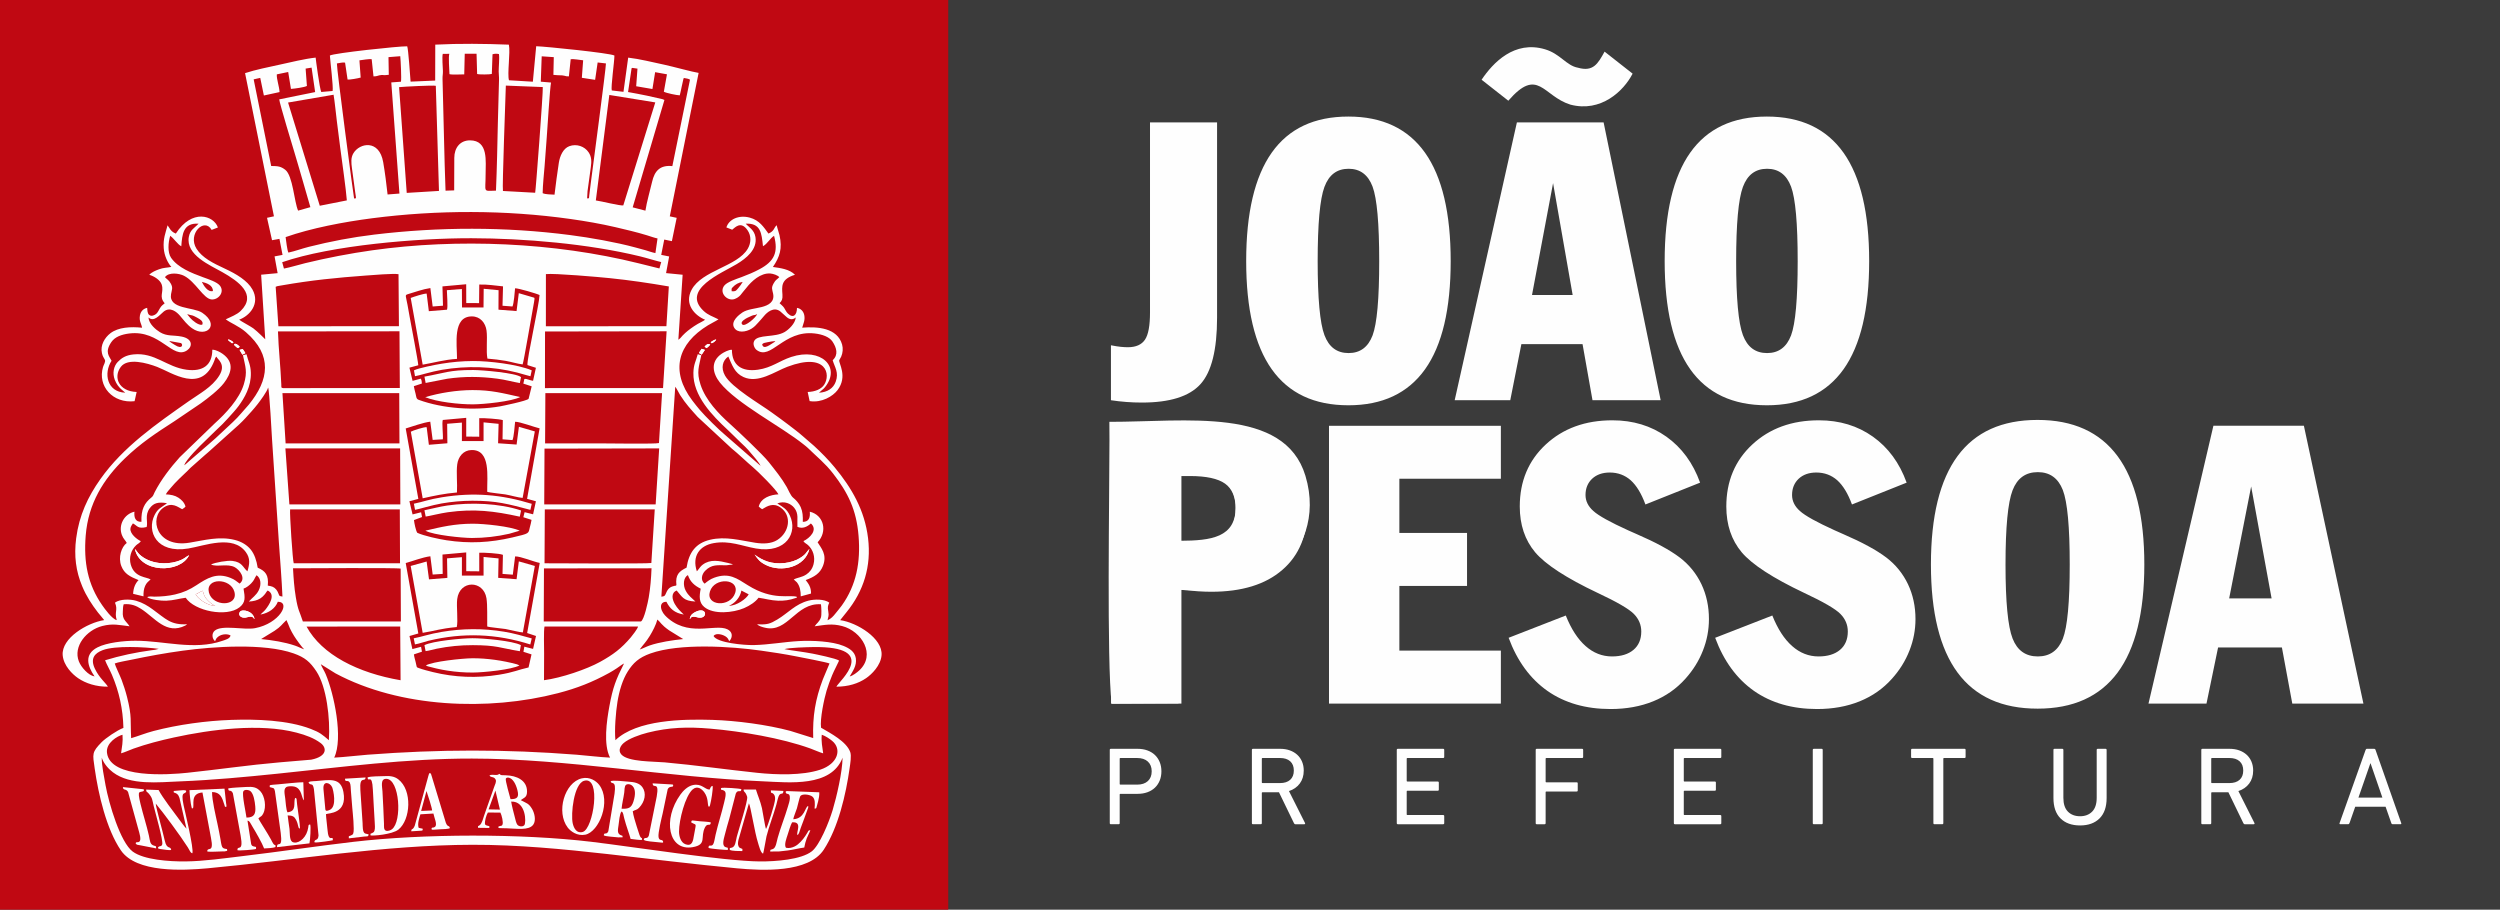 <?xml version="1.0" encoding="UTF-8"?>
<!DOCTYPE svg PUBLIC "-//W3C//DTD SVG 1.1//EN" "http://www.w3.org/Graphics/SVG/1.1/DTD/svg11.dtd">
<!-- Creator: CorelDRAW -->
<svg xmlns="http://www.w3.org/2000/svg" xml:space="preserve" width="262.012mm" height="95.339mm" version="1.1" style="shape-rendering:geometricPrecision; text-rendering:geometricPrecision; image-rendering:optimizeQuality; fill-rule:evenodd; clip-rule:evenodd"
viewBox="0 0 26305.41 9571.82"
 xmlns:xlink="http://www.w3.org/1999/xlink"
 xmlns:xodm="http://www.corel.com/coreldraw/odm/2003">
 <defs>
  <style type="text/css">
   <![CDATA[
    .fil2 {fill:#FEFEFE}
    .fil0 {fill:#3B3B3B}
    .fil3 {fill:#C00812}
    .fil1 {fill:#FEFEFE;fill-rule:nonzero}
   ]]>
  </style>
 </defs>
 <g id="Camada_x0020_1">
  <g id="_2111778274224">
   <polygon class="fil0" points="-0,0 26305.41,0 26305.41,9571.82 -0,9571.82 "/>
   <g>
    <path class="fil1" d="M11688.99 8672.64c-7.93,0 -11.81,-3.89 -11.81,-11.67l0 -770.23c0,-7.78 3.88,-11.68 11.61,-11.68l280.98 0c37.92,0 72.38,5.64 103.34,16.93 30.95,11.28 57.28,27.23 78.95,47.85 21.68,20.61 38.5,45.51 50.5,74.69 12,29.18 18,61.65 18,97.45 0,35.79 -6,68.27 -18,97.45 -12,29.18 -28.63,54.07 -50.31,74.69 -21.68,20.62 -47.8,36.56 -78.76,47.85 -30.77,11.28 -65.21,16.93 -103.15,16.93l-181.7 0c-4.65,0 -6.97,2.33 -6.97,7l0 301.09c0,7.78 -3.88,11.67 -11.81,11.67l-80.88 0zm275.55 -416.62c48.58,0 86.31,-12.45 113.41,-37.35 26.9,-24.9 40.44,-59.12 40.44,-102.7 0,-43.57 -13.54,-77.8 -40.44,-102.7 -27.1,-24.9 -64.83,-37.35 -113.41,-37.35l-175.9 0c-4.65,0 -6.97,2.34 -6.97,7.01l0 266.07c0,4.67 2.32,7.01 6.97,7.01l175.9 0zm1665.75 416.62c-7.16,0 -12.19,-3.89 -15.29,-11.67l-157.32 -324.43 -173.58 0c-4.65,0 -6.97,2.34 -6.97,7.01l0 317.43c0,7.78 -3.88,11.67 -11.81,11.67l-80.89 0c-7.93,0 -11.81,-3.89 -11.81,-11.67l0 -770.23c0,-7.78 3.88,-11.68 11.61,-11.68l286.21 0c37.35,0 71.02,5.45 101.21,16.34 30.38,10.89 56.3,26.25 77.98,46.09 21.87,19.84 38.71,43.96 50.71,72.36 12,28.4 17.98,59.72 17.98,93.94 0,53.68 -13.92,99.2 -41.79,136.54 -27.87,37.35 -65.8,63.8 -113.79,79.36l168.36 334.93c2.33,3.9 2.71,7.2 1.15,9.92 -1.55,2.72 -4.25,4.09 -8.11,4.09l-93.86 0zm-162.16 -432.96c46.24,0 82.04,-11.48 107.59,-34.43 25.35,-22.95 38.13,-55.43 38.13,-97.45 0,-42.01 -12.78,-74.5 -38.13,-97.45 -25.54,-22.95 -61.34,-34.43 -107.59,-34.43l-184.03 0c-4.65,0 -6.97,2.34 -6.97,7.01l0 249.74c0,4.67 2.32,7 6.97,7l184.03 0zm1228.98 -348.93c0,-7.78 3.88,-11.68 11.81,-11.68l475.84 0c7.74,0 11.62,3.9 11.62,11.68l0 73.52c0,7.78 -3.88,11.67 -11.62,11.67l-376.18 0c-4.65,0 -6.97,2.34 -6.97,7.01l0 233.4c0,4.67 2.32,7 6.97,7l319.29 0c7.74,0 11.61,3.89 11.61,11.67l0 73.52c0,7.78 -3.87,11.68 -11.61,11.68l-319.29 0c-4.65,0 -6.97,2.33 -6.97,7l0 241.58c0,4.67 2.32,7 6.97,7l376.18 0c7.74,0 11.62,3.9 11.62,11.68l0 73.52c0,7.78 -3.88,11.67 -11.62,11.67l-475.84 0c-7.93,0 -11.81,-3.89 -11.81,-11.67l0 -770.23zm1461.79 0c0,-7.78 3.88,-11.68 11.81,-11.68l475.84 0c7.74,0 11.62,3.9 11.62,11.68l0 73.52c0,7.78 -3.88,11.67 -11.62,11.67l-376.19 0c-4.64,0 -6.96,2.34 -6.96,7.01l0 241.57c0,4.67 2.32,7.01 6.96,7.01l319.3 0c7.74,0 11.61,3.89 11.61,11.67l0 73.52c0,7.78 -3.87,11.67 -11.61,11.67l-319.3 0c-4.64,0 -6.96,2.34 -6.96,7.01l0 325.6c0,7.78 -3.88,11.67 -11.81,11.67l-80.89 0c-7.93,0 -11.81,-3.89 -11.81,-11.67l0 -770.23zm1453.66 0c0,-7.78 3.88,-11.68 11.81,-11.68l475.84 0c7.74,0 11.62,3.9 11.62,11.68l0 73.52c0,7.78 -3.88,11.67 -11.62,11.67l-376.19 0c-4.64,0 -6.96,2.34 -6.96,7.01l0 233.4c0,4.67 2.32,7 6.96,7l319.3 0c7.74,0 11.61,3.89 11.61,11.67l0 73.52c0,7.78 -3.87,11.68 -11.61,11.68l-319.3 0c-4.64,0 -6.96,2.33 -6.96,7l0 241.58c0,4.67 2.32,7 6.96,7l376.19 0c7.74,0 11.62,3.9 11.62,11.68l0 73.52c0,7.78 -3.88,11.67 -11.62,11.67l-475.84 0c-7.93,0 -11.81,-3.89 -11.81,-11.67l0 -770.23zm1461.79 0c0,-7.78 3.88,-11.68 11.81,-11.68l80.89 0c7.93,0 11.81,3.9 11.81,11.68l0 770.23c0,7.78 -3.88,11.67 -11.81,11.67l-80.89 0c-7.93,0 -11.81,-3.89 -11.81,-11.67l0 -770.23zm1280.84 781.9c-7.93,0 -11.8,-3.89 -11.8,-11.67l0 -678.04c0,-4.67 -2.33,-7.01 -6.97,-7.01l-215.96 0c-7.75,0 -11.63,-3.89 -11.63,-11.67l0 -73.52c0,-7.78 3.88,-11.68 11.63,-11.68l550.34 0c7.74,0 11.61,3.9 11.61,11.68l0 73.52c0,7.78 -3.87,11.67 -11.61,11.67l-215.97 0c-4.63,0 -6.96,2.34 -6.96,7.01l0 678.04c0,7.78 -3.87,11.67 -11.81,11.67l-80.89 0zm1531.84 12.84c-87.66,0 -156.36,-24.71 -205.9,-74.11 -49.74,-49.4 -74.51,-121.17 -74.51,-215.31l0 -505.31c0,-7.78 3.87,-11.68 11.81,-11.68l80.89 0c7.93,0 11.8,3.9 11.8,11.68l0 504.15c0,64.58 16.06,113.01 47.99,145.3 32.13,32.29 74.7,48.43 127.92,48.43 52.45,0 94.62,-16.14 126.75,-48.43 31.94,-32.29 47.99,-80.72 47.99,-145.3l0 -504.15c0,-7.78 3.87,-11.68 11.8,-11.68l80.89 0c7.94,0 11.81,3.9 11.81,11.68l0 505.31c0,94.14 -24.77,165.92 -74.51,215.31 -49.54,49.41 -117.85,74.11 -204.73,74.11zm1733.09 -12.84c-7.16,0 -12.2,-3.89 -15.29,-11.67l-157.32 -324.43 -173.59 0c-4.64,0 -6.96,2.34 -6.96,7.01l0 317.43c0,7.78 -3.88,11.67 -11.81,11.67l-80.89 0c-7.93,0 -11.81,-3.89 -11.81,-11.67l0 -770.23c0,-7.78 3.88,-11.68 11.61,-11.68l286.2 0c37.35,0 71.02,5.45 101.22,16.34 30.37,10.89 56.3,26.25 77.98,46.09 21.87,19.84 38.71,43.96 50.7,72.36 12,28.4 17.99,59.72 17.99,93.94 0,53.68 -13.93,99.2 -41.79,136.54 -27.87,37.35 -65.8,63.8 -113.8,79.36l168.37 334.93c2.33,3.9 2.7,7.2 1.15,9.92 -1.55,2.72 -4.26,4.09 -8.12,4.09l-93.85 0zm-162.16 -432.96c46.24,0 82.04,-11.48 107.59,-34.43 25.35,-22.95 38.12,-55.43 38.12,-97.45 0,-42.01 -12.77,-74.5 -38.12,-97.45 -25.54,-22.95 -61.34,-34.43 -107.59,-34.43l-184.04 0c-4.64,0 -6.96,2.34 -6.96,7.01l0 249.74c0,4.67 2.32,7 6.96,7l184.04 0zm1433.33 -348.93c2.33,-7.78 6.97,-11.68 13.94,-11.68l75.47 0c7.74,0 12.77,3.9 15.1,11.68l270.52 770.23c2.33,7.78 -0.38,11.67 -8.12,11.67l-81.27 0c-7.74,0 -12.78,-3.89 -15.1,-11.67l-60.38 -172.72 -319.28 0 -60.39 172.72c-3.09,7.78 -8.12,11.67 -15.09,11.67l-81.28 0c-7.74,0 -10.44,-3.89 -8.12,-11.67l274.02 -770.23zm176.48 501.82l-124.23 -360.61 -2.32 0 -125.4 360.61 251.95 0z"/>
    <path class="fil2" d="M12414.73 4967.11c302.72,1.96 589.13,50.17 587.71,370.69 -1.42,318.97 -260.46,350.41 -582.88,352.36l-4.83 -723.04zm-740.71 -341c-0.14,572.72 -29.71,2334.46 22.95,2778.8l703.01 -3.95 17.87 -1195.65c401.51,17.46 786.53,20.95 1059.22,-216.41 221.63,-192.92 389.63,-549.11 258.85,-982.46 -220.28,-729.87 -1259.37,-567.1 -2062.91,-567.83l1 187.49z"/>
    <path class="fil2" d="M15589.65 838.93c281.1,220.88 0,0 281.1,220.88 313.25,-360.67 362.09,-49.91 652.71,40.99 321.25,85.11 561.53,-142.78 655.13,-325.91 -294.84,-231.55 0,0 -294.84,-231.55 -70.43,127.19 -119.21,215.11 -281.08,168.97 -121.46,-22.01 -184.83,-145.77 -345.55,-193.59 -323.59,-96.28 -547.88,142.18 -667.48,320.2z"/>
    <path class="fil1" d="M11689.55 4211.14l0 -578.08c42,8.19 76.25,13.66 103.39,16.39 27.14,2.73 51.69,4.1 74.97,4.1 83.99,0 144.1,-26.65 179.64,-79.26 35.54,-52.61 52.99,-148.28 52.99,-285.62l0 -2000.74 705.67 0 0 2054.73c0,337.56 -58.16,571.25 -175.13,699.71 -116.96,129.14 -321.81,193.38 -615.85,193.38 -54.27,0 -108.56,-2.05 -162.84,-6.14 -54.27,-4.11 -108.56,-10.25 -162.83,-18.45zm2500.85 -496.08c120.85,0 204.85,-62.19 252.03,-185.87 46.52,-124.36 69.8,-384.7 69.8,-781.02 0,-397 -23.27,-658.71 -69.8,-784.45 -47.18,-125.05 -131.18,-187.9 -252.03,-187.9 -122.78,0 -207.43,63.54 -254.61,191.33 -47.18,127.09 -71.08,387.43 -71.08,781.02 0,392.22 23.9,651.88 71.08,777.61 47.18,126.41 131.83,189.28 254.61,189.28zm-2.58 549.39c-358.66,0 -627.48,-126.41 -806.48,-379.24 -179,-252.82 -268.82,-632.06 -268.82,-1137.72 0,-507.02 89.83,-887.63 268.82,-1141.13 179,-253.51 447.82,-379.92 806.48,-379.92 358.01,0 626.83,127.09 807.13,381.29 179.65,254.19 269.47,634.11 269.47,1139.76 0,505.65 -89.82,884.89 -269.47,1137.72 -180.29,252.83 -449.12,379.24 -807.13,379.24zm1932.18 -1160.26l427.79 0 -206.14 -1177.35 -221.66 1177.35zm-813.58 1106.96l654.61 -2923.22 912.46 0 600.34 2923.22 -717.3 0 -104.69 -590.38 -643.63 0 -116.96 590.38 -584.83 0zm3287.31 -496.08c120.85,0 204.85,-62.19 252.03,-185.87 46.52,-124.36 69.79,-384.7 69.79,-781.02 0,-397 -23.26,-658.71 -69.79,-784.45 -47.18,-125.05 -131.18,-187.9 -252.03,-187.9 -122.78,0 -207.43,63.54 -254.62,191.33 -47.17,127.09 -71.07,387.43 -71.07,781.02 0,392.22 23.9,651.88 71.07,777.61 47.19,126.41 131.84,189.28 254.62,189.28zm-2.59 549.39c-358.65,0 -627.47,-126.41 -806.48,-379.24 -178.99,-252.82 -268.82,-632.06 -268.82,-1137.72 0,-507.02 89.84,-887.63 268.82,-1141.13 179.01,-253.51 447.83,-379.92 806.48,-379.92 358.01,0 626.83,127.09 807.13,381.29 179.65,254.19 269.48,634.11 269.48,1139.76 0,505.65 -89.83,884.89 -269.48,1137.72 -180.29,252.83 -449.12,379.24 -807.13,379.24z"/>
    <path class="fil1" d="M12431.06 5008.92l0 688.79 89 0c171.95,0 295.34,-26.66 370.18,-79.96 74.18,-53.29 111.27,-141.44 111.27,-264.44 0,-123 -37.09,-211.15 -111.27,-264.44 -74.84,-53.3 -198.22,-79.96 -370.18,-79.96l-89 0zm-740.36 2394.33l0 -2923.22 995.24 0c356.69,0 624.38,73.12 803.74,219.35 178.7,146.23 268.37,364.2 268.37,653.93 0,276.06 -88.33,491.31 -265.67,643.68 -176.66,153.07 -425.47,229.6 -745.08,229.6 -42.48,0 -89,-1.38 -139.58,-4.79 -50.56,-3.41 -109.23,-8.89 -176.66,-15.03l0 1196.48 -740.36 0zm2293.24 0l0 -2923.22 1808.42 0 0 557.59 -1068.06 0 0 569.89 712.04 0 0 557.58 -712.04 0 0 680.58 1068.06 0 0 557.59 -1808.42 0zm2491.48 -926.57c56.64,141.44 126.09,248.72 208.36,321.15 82.27,73.12 175.31,109.33 277.8,109.33 96.43,0 171.28,-23.23 225.89,-69.01 54.62,-45.78 82.26,-110.7 82.26,-193.38 0,-70.39 -26.29,-132.56 -78.21,-185.18 -51.93,-52.61 -178.69,-126.41 -380.3,-220.7 -330.41,-156.48 -549.55,-299.3 -658.11,-427.75 -107.89,-129.15 -161.83,-289.04 -161.83,-481.74 0,-265.13 91.03,-483.1 273.76,-652.56 182.72,-169.46 416.03,-254.2 700.58,-254.2 217.78,0 406.59,57.4 568.42,172.2 161.15,114.79 279.83,276.05 354.67,483.79l-575.17 229.59c-42.49,-115.48 -94.4,-200.21 -155.08,-254.88 -61.36,-53.97 -134.86,-81.31 -220.49,-81.31 -76.2,0 -138.23,21.87 -184.75,64.92 -46.53,43.73 -70.13,101.13 -70.13,172.19 0,62.87 27.65,118.9 82.94,168.1 55.29,49.89 177.33,117.54 365.47,202.94 19.54,8.2 49.89,21.18 91.02,40.32 197.57,85.41 348.6,167.41 452.44,245.99 99.12,75.84 174.64,169.46 227.91,280.83 52.6,111.38 78.89,233.7 78.89,366.94 0,113.43 -20.9,224.13 -63.39,331.4 -41.8,107.28 -103.16,205.68 -183.4,295.2 -93.73,105.23 -207.01,184.49 -339.85,238.47 -132.84,53.98 -282.52,81.31 -448.4,81.31 -260.95,0 -482.11,-63.55 -664.17,-190.64 -181.38,-127.78 -317.59,-313.64 -408.62,-558.94l601.46 -234.38zm2173.23 0c56.64,141.44 126.09,248.72 208.36,321.15 82.27,73.12 175.31,109.33 277.8,109.33 96.42,0 171.28,-23.23 225.89,-69.01 54.62,-45.78 82.26,-110.7 82.26,-193.38 0,-70.39 -26.29,-132.56 -78.22,-185.18 -51.92,-52.61 -178.68,-126.41 -380.29,-220.7 -330.41,-156.48 -549.56,-299.3 -658.11,-427.75 -107.89,-129.15 -161.83,-289.04 -161.83,-481.74 0,-265.13 91.03,-483.1 273.76,-652.56 182.72,-169.46 416.03,-254.2 700.58,-254.2 217.78,0 406.58,57.4 568.42,172.2 161.15,114.79 279.82,276.05 354.67,483.79l-575.17 229.59c-42.49,-115.48 -94.4,-200.21 -155.09,-254.88 -61.35,-53.97 -134.85,-81.31 -220.48,-81.31 -76.2,0 -138.23,21.87 -184.75,64.92 -46.53,43.73 -70.14,101.13 -70.14,172.19 0,62.87 27.66,118.9 82.95,168.1 55.29,49.89 177.33,117.54 365.46,202.94 19.55,8.2 49.9,21.18 91.03,40.32 197.57,85.41 348.6,167.41 452.44,245.99 99.12,75.84 174.64,169.46 227.91,280.83 52.6,111.38 78.89,233.7 78.89,366.94 0,113.43 -20.91,224.13 -63.39,331.4 -41.8,107.28 -103.16,205.68 -183.4,295.2 -93.73,105.23 -207.01,184.49 -339.85,238.47 -132.84,53.98 -282.52,81.31 -448.4,81.31 -260.95,0 -482.11,-63.55 -664.17,-190.64 -181.39,-127.78 -317.59,-313.64 -408.63,-558.94l601.47 -234.38zm2793.56 430.48c126.1,0 213.76,-62.19 262.97,-185.87 48.55,-124.36 72.83,-384.7 72.83,-781.02 0,-397 -24.28,-658.71 -72.83,-784.45 -49.21,-125.05 -136.87,-187.9 -262.97,-187.9 -128.11,0 -216.44,63.54 -265.67,191.33 -49.21,127.09 -74.16,387.43 -74.16,781.02 0,392.22 24.95,651.88 74.16,777.61 49.23,126.41 137.56,189.28 265.67,189.28zm-2.69 549.39c-374.23,0 -654.73,-126.41 -841.51,-379.24 -186.77,-252.82 -280.5,-632.06 -280.5,-1137.72 0,-507.02 93.73,-887.63 280.5,-1141.13 186.78,-253.51 467.28,-379.92 841.51,-379.92 373.55,0 654.05,127.09 842.19,381.29 187.45,254.19 281.17,634.11 281.17,1139.76 0,505.65 -93.72,884.89 -281.17,1137.72 -188.14,252.83 -468.64,379.24 -842.19,379.24zm2016.1 -1160.26l446.38 0 -215.09 -1177.35 -231.29 1177.35zm-848.92 1106.96l683.04 -2923.22 952.1 0 626.4 2923.22 -748.45 0 -109.23 -590.38 -671.58 0 -122.05 590.38 -610.23 0z"/>
   </g>
   <polygon class="fil3" points="-0,0 9977.59,0 9977.59,9571.82 -0,9571.82 "/>
   <g>
    <path class="fil2" d="M3916.17 2633.76c-231.21,32.57 -476.94,79.87 -703.71,135.05 -72.95,17.76 -153.23,43.39 -224.94,57.15l-18.07 -66.98c519.04,-179.35 1430.35,-253.48 1991.11,-252.33 555.43,1.14 1228.51,58.1 1774.09,190.71 76.08,18.49 151.41,43.5 222.86,60.41l-19.06 66.99 -221.02 -54.77c-885.09,-219.93 -1901.6,-263 -2801.26,-136.23zm-667.2 -36.42c-69.89,17.56 -147.42,46.48 -214.14,60.46 -13.67,-24.6 -24.06,-125.99 -29.56,-162.98 267.91,-94.2 610.77,-159.66 913.26,-198.7 682.23,-88.03 1401.08,-88.49 2085.45,8.34 159.66,22.6 320.4,50.59 473.6,86.26 104.12,24.26 227.8,53.58 330.8,85.37 32,9.88 78.95,26.83 110.19,32.84l-22.26 154.02c-33.74,-6.32 -69.11,-19.9 -103.01,-29.69 -36.89,-10.64 -69.55,-19.11 -107.72,-29.44 -207.74,-56.23 -472.73,-102.77 -686.85,-130.55 -680.73,-88.33 -1379.52,-86.75 -2060.27,-4.89 -236.95,28.49 -460.61,71.44 -689.49,128.94zm-308.6 -83.62l32.56 168.37 -84.02 15.69 32.25 176.4 -173.32 16.26 43.12 679.71c-1.76,-1.19 -80.16,-81.49 -126.27,-115.78 -29.74,-22.1 -133.12,-75.59 -148.08,-90.67 110.99,-40.53 222.44,-168.69 139.74,-317.59 -51.93,-93.52 -169.42,-163.33 -289.4,-218.98 -126.1,-58.48 -238.34,-113.89 -298.78,-209.23 -98.38,-155.19 83.08,-334.45 158.75,-198.76l65.89 -25.63c-44.68,-128.23 -273.64,-198.67 -442.76,64.3 -33.21,-13.22 -52.04,-31 -69.08,-60.6l-17.74 -26.35c-22.28,83.52 -47.71,139.79 -40.31,240.96 5.87,80.4 42.36,154.44 80.04,196.77 -52.06,10.58 -79.46,6.26 -130.93,25.49 -34.29,12.81 -76.92,29.63 -101.29,57.58 52.66,14.88 116.34,56.18 130.85,103.07 25.73,83.08 -33.46,122.79 31.31,196.26 -24.2,22.42 -30.83,21.61 -49.3,51.04 -13.85,22.09 -23.46,46.9 -40.56,60.95 -15.59,12.82 -48.76,29.77 -72.68,11.05 -19.3,-15.12 -19.22,-45.74 -21.78,-74.89 -40.75,8.4 -68.8,37.56 -76.22,80.54 -10.57,61.32 16.28,85.62 22.38,128.62 -120.28,-12.57 -250.79,-5.54 -333.73,58.66 -59.12,45.75 -107.28,125.17 -88.48,208.73 8.76,38.98 17.2,41.47 31.06,70.44 9.71,20.29 -12.51,51.66 -19.67,75.8 -59.98,202.47 104.73,385.57 332.2,359.51l21.73 -96.95c-187.77,-6.68 -248.47,-154.52 -167.01,-263.76 73.34,-98.32 275.41,-41.06 382.91,-0.13 153.72,58.53 468.04,287.12 602.12,-66.7 7.46,-19.72 8.64,-32.93 21.87,-41.74 7.47,28.96 106.71,77.82 27.44,202.88 -76.01,119.92 -205.32,186.68 -318.29,266.02 -337.88,237.31 -689.9,479.32 -931.45,821.51 -130.31,184.61 -222.44,378.31 -253.93,621.21 -24.23,186.85 -2.42,347.45 63.4,504.87 43.87,104.94 99.76,190.26 165.84,276.28 11.99,15.61 18.5,22.72 32.27,38.72l25.29 31.17c6.39,8.29 0.44,-1.92 6.88,10.15 -177.04,27.99 -451.26,189.81 -435.44,370.15 9.55,109.01 102.18,200.02 162.4,241 80.98,55.13 190.52,90.46 313.11,89.23 -19.81,-37.37 -89.72,-89.89 -136.87,-189.23 -49.98,-105.3 -5.7,-161.85 82.3,-195.16 131.14,-49.65 443.71,-33.64 589.79,-13.7l-39.13 10.02c-12.34,1.45 -24.41,3.04 -36.69,4.67 -164.66,21.93 -331.31,57.07 -488.89,105.52 17.84,46.34 50.13,101.7 72.13,153.09 75.93,177.35 115.83,359.68 120.75,558.69 -64.77,23.24 -189.6,109.33 -229.65,150.53 -103.73,106.68 -94.84,120.68 -72.79,275.36 38.85,272.67 123.84,639.95 275.76,862.38 163.06,238.75 656.04,212.54 914.33,188.68 920.31,-85.02 1850.49,-245.57 2784.44,-247.23 476.37,-0.85 953.29,44.93 1419.69,97.25 455.11,51.06 907.3,107.5 1364.6,150.45 264.27,24.82 751.46,50.16 912.8,-195.97 152.13,-232.07 233.37,-580.13 272.54,-860.85 6.06,-43.44 20.34,-126.44 6.23,-166 -39.76,-111.58 -206.94,-198.19 -307.32,-256.76 -12.94,-90.07 32.94,-305.62 58.04,-389.05 17.48,-58.13 37.39,-111.71 59.23,-164.32 22.61,-54.45 49.48,-100.84 72.68,-152.9 -31.43,-23.33 -247.05,-66.72 -279.6,-73.33 -84.77,-17.19 -253.97,-37.46 -295.99,-47.23 51.92,-15.77 237.81,-20.79 304.3,-21.7 707.76,-9.66 270.87,358.36 242.5,417.01 125.34,-0.76 229.63,-32.41 313.29,-89.86 58.8,-40.39 153.29,-132.81 162.31,-240.56 14.89,-177.92 -258.36,-344.8 -435.53,-369.9l66.88 -83.66c179.52,-221.02 262.55,-481.65 226.68,-778.44 -35.8,-296.21 -172.92,-529.54 -351.55,-745.73 -66.38,-80.36 -140.2,-155.09 -216.55,-225.4l-114.49 -99.04c-50.44,-45.02 -107.65,-86.98 -164.21,-130.49 -55.63,-42.78 -108.4,-79.71 -167.14,-122.46 -121.1,-88.16 -418.23,-259.75 -491.2,-387.82 -46.71,-81.98 -25.04,-159.98 34.7,-201.02 41.7,94.04 65.73,172.72 158.8,215.77 155.49,71.89 329.28,-57.41 463.62,-108 411.92,-155.12 458.25,84.27 384.68,191.56 -30.2,44.02 -93.36,71.57 -172.01,74.08l20.43 95.84c128.77,20.66 245.35,-52.16 293.1,-114.78 111.75,-146.56 8.32,-288.36 18.7,-316.28 2.74,-7.39 14.49,-23.42 20.07,-36.21 17.53,-40.15 21.37,-86.84 9.69,-128.1 -49.53,-174.97 -258.58,-190.5 -419.66,-177.19 11.24,-43.7 32.46,-77.95 21.62,-131.97 -7.73,-38.55 -34.92,-69.62 -76.66,-76.28 -0.02,75.09 -38.79,113.66 -94.68,60.3 -20.13,-19.21 -25.71,-37.98 -40.73,-60.9 -12.99,-19.83 -33.37,-34.04 -47.71,-48.84 24.93,-25.15 33.28,-42.35 30.16,-90.92 -5.43,-84.46 -19.26,-161.46 131.97,-208.02 -57.87,-59.33 -153.5,-70.67 -232.17,-82.03 72.5,-106.71 100.89,-193.75 69.27,-334.52 -6.12,-27.22 -27.68,-87.96 -28.95,-104.72 -32.93,26.44 -21.73,59.9 -87.28,87.84 -50.72,-69.15 -94.77,-140.38 -197.04,-167.94 -113.64,-30.63 -219.1,16.63 -245.55,103.24l61.04 24.05c24.73,-15.98 88.99,-101.63 162.36,6.73 39.71,58.64 37.4,132.69 1.21,193.79 -111.29,187.9 -480.57,226.34 -590.35,430.95 -81.2,151.34 32.82,271.27 141.55,315.62 -14.42,13.13 -55.19,31.17 -76.78,43.88 -26.78,15.76 -49.43,30.93 -73.52,48.39 -43.72,31.68 -77.69,62.39 -110.93,102.23l-20.01 16.63 45.04 -684.42 -174.25 -17.19 32.43 -175.19 -83.51 -16.73 31.77 -161.04 80.46 16.66 50.47 -245.32 -72.56 -15.72 303.41 -1509.23c-57.86,-8.22 -276.39,-68.24 -363.12,-86.65 -119.31,-25.35 -256.68,-60.1 -378.03,-74.15l-49.61 359.87 -123.06 -14.57c-11.15,-33.18 27.6,-303.23 27.81,-367.4 -48.25,-26.48 -722.86,-94.87 -823.12,-97.82l-35.16 373.36 -251.12 -15.24c-20.24,-66.41 16.49,-295.94 -1.19,-374.63 -255.25,-9.9 -517.58,-13.33 -774.52,-0.15l-0.92 378.01 -258.8 11.2c-4.27,-52.98 -24.06,-347.52 -35.5,-371.71 -88.07,-1.98 -771.73,71.48 -813.62,96.98 4.03,66.97 37.46,331.37 28.78,373.16l-119.59 10.52c-16.9,-31.17 -59.15,-355.74 -59.05,-361.73 -115.73,12.6 -263.22,49.01 -377.92,74.16 -113.91,24.97 -256.13,53.31 -364.7,89.27l303.88 1506.6 -72.74 15.68 52.66 235.63 77.9 -13.85zm709.11 -405.13l-284.76 56.31 -333.68 -1085.94 478.9 -82.16c14.07,84.06 22.68,186.16 34.4,277.41 11.95,93.21 23.4,186.18 35.47,279.54 17.54,135.65 61.28,437.76 69.68,554.84zm-383.73 71.14l-128.94 36.51c-41.25,-90.35 -54.68,-367.4 -135.46,-429.85 -46.41,-35.87 -76.27,-39.21 -147.9,-39.84l-184.3 -911.61 69.18 -15.43 38.22 185.26 164.91 -35.91c-2.22,-57.47 -32.94,-139.12 -28.65,-186.42l119.55 -24.77 28.94 177.82c35.49,-2.04 143.09,-16.6 167.98,-31.11l-13.49 -182.52 62.7 -10.22 37.48 257.25 -378.02 76.86c2.42,37.13 149.34,523.68 162.37,565.47 29.3,93.91 54.44,188.33 82.91,282.83l82.51 285.67zm937.21 -143.06l-124.73 9.65c-11.57,-107.38 -27.88,-234.2 -46.14,-339.81 -41.8,-241.64 -247.96,-204.56 -313.85,-93.32 -27.72,46.81 -22.58,98.09 -14.91,156.75 7.43,56.87 15.54,113.21 23.06,170.39 3.74,28.39 7.56,56.35 11.64,85.77 9.6,69.35 14.41,60.07 -12.16,62.19 -3.77,-7.7 -184.27,-1369.69 -180.97,-1420.77 26.27,-3.29 61.42,-13.97 86.02,-8.6l26.35 177.61c23.91,3.97 110.96,-12.74 137.83,-20.36l-13.04 -181.16c29.14,-4.16 103.88,-16.4 128.97,-12.41l18.95 181.15c41.47,0.94 47.52,-12.21 83.97,-14.42 28.21,-1.72 11.23,5.18 76.97,-2.28l-3.14 -185.85 123.84 -9.83c4.82,40.49 13.88,236.99 7.47,268.28l-101.85 7.48 85.73 1169.52zm-352.57 862.63c67.79,-4.98 289.51,-23.65 342.92,-14.24l4.31 547.37 -1268.38 0.49 -28.59 -414.78c12.31,-6.64 15.53,-6.86 32.4,-9.83 10.95,-1.93 29.54,-5 38.94,-6.65 304.76,-53.33 568.06,-79.57 878.41,-102.37zm-925.67 587.95l1278.72 -1.37 3.48 596.53 -1228.4 1.63c-22.84,-2.53 -17.65,-11.64 -18.72,-39.19 -7.05,-180.76 -28.97,-368.48 -35.08,-557.61zm47.2 649.41l1228.92 -0.02 2.43 528.58 -1197.94 0.3 -33.4 -528.86zm31.16 581.59l1207.06 0 2.42 588.82 -1167.57 0 -41.91 -588.82zm49.57 641.72l1154.21 -0.04 2.31 567.04 -1118.45 -0.01c-10.76,-21.2 -44.24,-524.92 -38.07,-566.99zm-117.33 358.05c12.95,185.12 28.71,373.64 36.75,558.94 -32.76,-6.36 -30.32,-1.14 -41.37,-29.73 -6.67,-17.22 -13.44,-31.09 -23.09,-42.64 -23.97,-28.69 -44.48,-35.99 -89.84,-42.73 11.17,-111.83 -24.86,-153.27 -106.16,-188.54 -11.89,-76.44 -34.87,-143.45 -73.38,-190.93 -37.53,-46.26 -94.13,-82.78 -167.98,-101.19 -164.9,-41.13 -320.53,3.68 -477.35,29.19 -349.17,56.76 -426.25,-262.13 -272.8,-368.99 90.19,-62.8 152.04,-5.07 196.9,16.64 14.33,-11.46 20.83,-10.9 35,-28.06 -11.82,-43.6 -44.22,-73.17 -74.19,-92.95 -37.12,-24.48 -81.96,-33.28 -133,-35.27 15.08,-29.19 39.35,-51.17 59.06,-76.39 32.22,-41.2 129.46,-134.54 169.42,-171.1 13.83,-12.66 20.85,-23.26 35.49,-35.44l145.57 -128.87c26.22,-20.29 46.84,-41.85 73,-64.12l289.17 -259.71c24.57,-23.41 45.38,-43.84 68.25,-68.88 42.92,-46.99 86.76,-94.24 127.6,-146.85 25.98,-33.48 96.81,-128.19 109.02,-172.48 13.6,23.8 39.61,522.26 41.25,545.76l72.69 1094.34zm-194.8 577.71c18.28,-11.72 26.22,-21.08 40.24,-35.96 16.11,-17.13 19.93,-31.06 35.59,-46.36 88.84,42.5 16.94,150.44 -23.31,201.02 -17.96,22.57 -35.6,32.91 -52.23,52.07 89.06,-16.14 156.07,-65.67 182.55,-134.75 140.31,1.08 19.75,228.61 -239.73,277.94 -115.83,22.02 -348.79,-39.03 -425.15,27.17 -32.02,27.75 -28.88,81.29 4.04,109.58 11.38,-17.53 6.18,-20.83 22.37,-37.44 34.62,-35.51 97.76,-44.96 140.69,-23.56 -3.16,35.04 -56.54,47.55 -86.25,57.81 -295.79,102.25 -612.06,-1.52 -915.17,-1.23 -123.07,0.11 -301.65,20.06 -398.3,69.72 -141.36,72.64 -107.76,193.84 -30.74,305.76 -65.84,-10.27 -140.78,-96.95 -164.78,-157.14 -63.5,-159.25 80.75,-330.73 245.1,-373.21 114.08,-29.48 179.08,-9.65 288.02,2.73 -39.04,-59.55 -78.09,-66.99 -70.81,-157.28 1.82,-22.6 0.62,-48.59 7.6,-69.99 0.42,-1.28 1.08,-3.11 1.96,-4.49 75.58,-6.82 129.16,14.21 182.95,48.93 147.96,95.55 263.51,275.12 464.71,175.37l19.5 -13.82c-175.69,8.49 -220.55,-53.97 -365.18,-158.52 -47.43,-34.29 -101.94,-68.31 -170.8,-88.47 -65.96,-19.32 -173.11,-18.56 -223.56,19.53 33.64,78.67 -8,95.1 18.44,183.96 -47.77,-10.44 -125.87,-118.08 -152.19,-155.94 -153.41,-220.64 -196.63,-452.55 -174.23,-733.69 26.67,-334.86 184.71,-592.75 412.09,-811.96 167.11,-161.09 323.89,-263.95 522.54,-392.17l275.68 -186.67c76.14,-54.72 187.45,-140.74 243.7,-213.5 77.73,-100.55 114.97,-215.87 -11.83,-307.05 -24.49,-17.61 -71.6,-44.66 -110.02,-44.51 0.64,163.97 -101.73,233.25 -269.77,210.99 -211.97,-28.08 -334.2,-185.08 -560.46,-161.3 -80.67,8.47 -124.87,37.53 -164.86,79.14 -42.15,43.84 -57.88,117.85 -31.06,187.93 17.06,44.56 43.02,79.22 76.28,106.68l34.15 29.01c-194.03,-7.38 -229.38,-205.28 -144.33,-335.93 -23.03,-46.67 -75.73,-89.69 -2.02,-196.97 36.84,-53.61 104.68,-79.63 188.23,-90.1 327.51,-41.02 457.75,282.22 609.53,176.5 57.24,-39.87 59.41,-120.62 -58.32,-143.92 -89.24,-17.67 -152.08,-0.05 -227.98,-46.04 -41.63,-25.22 -117.89,-87.14 -120.6,-155.12 55.81,52.83 116.62,-26.03 158.59,-60.75 68.21,-56.44 138.91,2.83 171.66,41.79 38.64,45.98 76.4,96.05 127.07,132.02 149.95,106.44 299.13,-33.64 107.14,-163.04 -90.92,-61.27 -354.69,-34.51 -327.35,-195.91 7.58,-44.78 22.35,-65.61 -2.21,-109.68 -23.41,-42.02 -36.01,-39.89 -61.89,-68.43 40.64,-55.95 149.45,-40.61 200.81,-14.48 121.83,62.03 204.83,243.41 290.48,248.94 71,4.57 139.19,-77.12 87.77,-144.43 -30.17,-39.49 -119.4,-67.68 -179.59,-89.88 -120.21,-44.35 -261.92,-99.3 -334.78,-203.8 -39.82,-57.1 -30.3,-163.94 -9.5,-231.82 42.53,30.66 75.58,89.08 116.78,110.35 9.09,-123.83 18.96,-248.39 181.33,-237.67 -42.39,46.39 -88.43,62.18 -102.17,139.1 -33.9,189.85 222.88,297.3 353.41,371.24 166.37,94.24 368.22,235.39 191.63,408.28 -37.59,36.79 -98.73,60.49 -156.45,87.5 52.25,40.69 135.71,69.02 212.38,135.71 280.33,243.82 244.14,499.74 30.18,762.34l-80.7 91.93c-53.65,63.84 -115.79,117.58 -176.04,174.7l-92.02 85.65c-17.17,13.68 -29.06,27.33 -45.94,40.45l-234.4 202.65c-20.45,16.29 -27.14,27.47 -51.51,42.68 21.76,-60.88 165.04,-203.71 222.52,-257.85 40.98,-38.61 79.32,-78.93 120.98,-117.81 42.49,-39.64 80.71,-76.24 118.99,-119.91 36.86,-42.02 76.98,-82.61 110.47,-128.23 31.53,-42.96 64.19,-93.81 88.55,-150.42 26.42,-61.38 42.46,-125.7 40.56,-199.2 -2.2,-85 -28.14,-123.24 -45.75,-194.77l-37.31 10.04c25.24,123.29 49.86,170.92 9.46,305.27 -46.56,154.83 -190.95,308.75 -307.9,413.63l-366.84 354.53c-96.51,107.57 -194.18,232.8 -263.19,366.83 -14.46,28.06 -13.73,40 -34.9,56.71 -73.34,57.95 -109.29,125.3 -104.84,255.91 -64.07,2.51 -79.75,-46.02 -73.41,-106.71 -110.24,26.06 -170.86,142.7 -132.39,245.13 15.74,41.93 36.64,54.44 51.43,83.94 -56.97,41.94 -92.01,152.51 -57.48,242.31 32.08,83.37 91.55,111.77 181.48,148.77 -32.2,32.75 -53.87,77.82 -57.15,144.11l108.99 26.62c-0.37,-39.48 2.73,-77.45 17.54,-110.04 7.63,-16.78 14.55,-26.3 24.13,-36.93 13.68,-15.18 20.33,-17.62 33.52,-30.65 -42.06,-28.4 -168.85,-17.64 -208.64,-155.62 -21.57,-74.78 2.53,-152.46 54.86,-203.16 16.68,-16.15 39.3,-24.4 50.78,-44.44 -43.21,-19.67 -113.3,-76.85 -109.67,-130.2 1.82,-26.68 17.96,-39.72 26.18,-56.6 48.04,23.78 47.92,61.26 144.97,38.17 14.99,-56.4 -22,-122.96 31.54,-196.65 41.77,-57.47 90.82,-68.88 181.66,-54.23 -4.57,4.99 -2.12,2.96 -8.87,7.97 -52.86,39.33 -86.82,47.64 -121.62,117.62 -84.12,169.21 19.22,407.37 355.75,351.23 171.24,-28.56 468.48,-148.31 604.58,37.55 48.69,66.5 40.46,125.44 16.92,202.78 -51.45,-45.25 -52.95,-95.43 -156.62,-109.71 -51.95,-7.16 -186.43,16.42 -226.28,37.78 60.21,30.22 175.25,-13.59 251.38,29.35 48.63,27.42 120.66,116.74 49.78,171.52 -38.47,-26.5 -46.24,-39.71 -95.56,-59.65 -148.59,-60.05 -247.26,3.28 -361.11,77.94 -67.31,44.14 -133.63,75.37 -223.69,96.26 -68.4,15.87 -142.75,22.1 -213.76,22.82 -19.37,0.2 -41.9,-4.05 -61.06,-0.18 -15.55,3.14 -7.7,-0.49 -16.55,7.46 38.18,24.76 145.49,37.67 199.45,35.51 78.68,-3.13 134.09,-22.47 204.67,-31.12 93.65,140.65 431.35,207.03 565.96,100.76 66.04,-52.14 58.55,-102.58 42.67,-196.64 33.72,-12 59.57,-34.31 80.93,-55.84 33.41,-33.67 32.86,-52.85 55.87,-85.45 46.07,29.93 52.71,98.98 23.01,159.24 -25.84,52.4 -68.22,76.85 -104.1,117.85 48.54,-2.64 87.56,-11.65 122.12,-33.8zm6.77 428.62l141.7 -87c67.92,-44.55 77.6,-68.48 117.81,-105.41 8.28,-7.61 2.55,-2.84 7.71,-6.53 13.16,25.24 23.65,58.73 35.69,84.83 13.68,29.65 27.75,54.53 44.77,82.28 20.86,34 80.08,115.89 105.29,139.7 -26.15,-7.7 -63.03,-27.59 -94.84,-38.41 -111.79,-38.02 -238.79,-57.7 -358.13,-69.46zm-823.08 122.15c316.86,-43.17 854.07,-81.32 1165.84,28.79 118.68,41.93 173.42,89.93 238.65,188.25 107.35,161.78 147.31,494.91 131.81,724.97 -69.1,-58.43 -92.15,-80.84 -189.73,-118.4 -244.31,-94.05 -574.33,-103.95 -835.67,-95.2 -266.77,8.94 -562.71,49.84 -818.75,116.6 -84.09,21.93 -158.88,53.23 -236.26,75.7 -10.34,-189.17 10.65,-220.24 -43.5,-433.87 -16.29,-64.23 -35.62,-122.02 -57.62,-181.39 -13.49,-36.4 -68.42,-150.67 -71.46,-170.64 28.65,-12.75 135.15,-31.16 172.13,-38.87 184.61,-38.53 355.09,-70.14 544.57,-95.95zm-93.21 913.08c385.84,-84.05 905.52,-151.78 1289.02,-50.75 101.83,26.83 182.16,57.28 252.51,108.62 66.61,48.62 75.11,140.54 -97.47,175.95l-331.77 28.12c-326.67,28.1 -647.92,75.75 -974.44,110.08 -191.31,20.11 -810.92,64.42 -843.16,-210.81 -12.35,-105.46 111.89,-177.08 163.38,-189.57 6.07,70.16 -5.63,129.21 -14.95,195.27 41.57,-11.39 87.1,-33.71 131.09,-49.48 133.56,-47.91 286.58,-87.1 425.79,-117.43zm2457.05 -4551.17c-17.46,-96.48 -30.67,-102.8 2.91,-112.86 71.55,-21.43 160.37,-53.49 237.45,-64.46l24.11 193.84 108.63 -8.4 -5.63 -203.06 249.92 -22.62 0.53 197.8 135.02 0.72 1.88 -195.26c84.48,-3.36 167.82,11.34 249.98,18.99l-5.36 203.93 104.9 7.8c14.65,-31.09 23.55,-148.79 27.27,-191.5 29.55,-2.33 232.66,57.18 257.73,71.17 -4.82,104.66 -133.34,666.17 -127.5,736.75l89.02 28.63 -29.87 136.76c-22.61,-2.43 -51.93,-15.01 -69.3,-18.56 -1.02,-0.2 -9.94,-1.42 -11.59,-1.41 -7.99,0.09 -6.74,0.28 -11.01,1.93l-10.3 47.78 87.63 28.56 -32.39 131.07c-14.96,22.32 -286.67,77.39 -303.1,80.19 -269.12,45.82 -597.45,24.13 -852.55,-68.83 -28.45,-10.37 -25.11,-31.23 -33.31,-63.42 -6.96,-27.27 -13.78,-52.56 -18.72,-80.55l84.57 -27.75c-0.38,-19.43 -3.12,-38.74 -11.91,-51.56l-85.89 23.29 -33.09 -138.98 93.26 -25.14c-3.34,-50.66 -75.75,-425.35 -90.99,-510.3 -7.47,-41.68 -14.76,-82.9 -22.29,-124.54zm371.13 1210.48l246.53 -22.27 0.09 197.03 136.93 1.57 -0.06 -195.18c45.16,-2.47 209.16,8.11 248.07,20.45l-2.9 202.16 104.53 8.06c14.92,-28.98 23.07,-151.43 27.75,-192.71 45.66,-2.45 203.81,57.23 257.86,69.43l-131.81 741.48 92.82 25.75 -29.69 136.9 -89.3 -22.33 -13.26 53.13 86.32 27.8c-3.21,26.74 -12.22,55.35 -17.88,78.4 -16.28,66.5 1.22,63.7 -182.87,106.48 -236.35,54.93 -453.34,66.74 -694.89,29.66 -82.38,-12.65 -239.94,-47 -306.65,-78.48 -15.73,-24.16 -31.12,-99.45 -34.81,-133.96l84.96 -31.74 -9.8 -50.31 -89.98 22.6 -33.21 -138.91 93.99 -24.35 -132.96 -741.19c78.81,-22.89 177.14,-60.8 258.5,-71.44l25.1 191.84 107.22 -6.2c4.43,-49.13 -11.74,-167.71 -0.6,-203.68zm736.85 1628.06l24.08 -192.38c58.92,-1.71 196.22,57.2 258.98,68.76l-132.24 737.59 93.18 31.17 -30.9 135.7 -91.85 -23.31 -9.62 53.87 85.09 27.36 -31.24 137.48c-111.93,24.59 -149.29,49.88 -310.23,76.28 -232.31,38.1 -469.26,28.32 -696.43,-27.67 -47.03,-11.6 -106.15,-26.6 -149.92,-42.95 -25.78,-9.63 -17.01,-4.06 -31.82,-64.49 -6.1,-24.95 -15.08,-53.27 -17.7,-78.92l84.54 -28.2 -9.41 -51.54 -91.32 24.04 -30.47 -137.58 93 -26.56 -132.78 -741.06c80.32,-22.44 173.96,-60.03 259.28,-71.43l24.4 192.35 105.46 -6.85 -2.18 -203.6 249.78 -22.41 0.11 197.62 136.93 1.34 -0.06 -195.27c44.56,-3.52 214.78,6.66 249.09,21.82l-4.22 200.53 108.49 8.31zm329.24 827.69c0.26,-55.8 -5.88,-241.31 4.32,-282.22l983.94 0c-3.55,23.29 -62.53,98.31 -76.29,114.46 -99.86,117.17 -184.23,180.69 -322.22,257.1 -141.22,78.19 -407.98,169.54 -590.91,193.25 0.21,-94.19 0.71,-188.4 1.16,-282.59zm147.07 418.79c202.53,-52.76 362.7,-116.43 538.59,-213.25 28.82,-15.85 52.86,-31.46 78.81,-48.17 24.91,-16.02 51.56,-38.7 76.56,-50.83 -85.68,169.56 -117.8,250.97 -154.42,451.07 -28.69,156.76 -63.94,403.07 7.28,539.55 -113.58,-4.9 -235.94,-21.45 -351.06,-30.47 -751.78,-58.87 -1448.64,-57.48 -2199.99,-0.07 -115.84,8.86 -236.77,24.77 -351.51,30.63 97.36,-202.42 -1.4,-671.54 -90.02,-879.31 -14.43,-33.82 -41.76,-75.69 -50.92,-103.6l154.77 96.45c677.64,363.44 1609.15,398.89 2341.9,208.01zm-906.7 688.31c1004.14,1.03 2048.92,196.41 3068.93,239.82 268.72,11.44 712.18,63.58 831.09,-248.64 -1.78,150.04 -62.61,411.64 -103.76,548.81 -40.1,133.6 -138.51,372.71 -219.52,435.88 -112.28,87.56 -377.72,107.71 -548.44,106.56 -371.66,-2.49 -1343.67,-155.46 -1769.35,-206.32 -739.5,-88.36 -1767.5,-85.93 -2507.46,0.27 -386.92,45.07 -774.66,104 -1165.21,150.08 -194.29,22.92 -402.72,53.72 -599.35,55.86 -173.18,1.89 -439.73,-17.12 -556.26,-103.79 -129.61,-96.42 -250.53,-504.64 -286.03,-699.59 -13.4,-73.58 -41.33,-215.13 -39.58,-287.77 20.87,64.42 76.3,122.21 117.82,153.53 184.97,139.57 475.19,104.51 708.38,95.25 342.4,-13.6 683.81,-45.85 1021.4,-80.54 678.02,-69.66 1356,-160.12 2047.35,-159.41zm755.8 -1442.18l2.39 -558.72 1131.85 -1.06c-4.21,103.69 -11.99,206.03 -29.51,306.88 -8.96,51.56 -47.78,234.5 -82.18,252.91l-1022.56 0zm754.09 1248.88c-11.3,-109.16 4.24,-296.07 21.49,-403.26 18.68,-116.09 54.14,-233.66 108.05,-319.24 56.96,-90.41 116.82,-146.19 237.27,-189.51 308.06,-110.81 852.04,-74.84 1165.93,-30.28 122.85,17.45 244.84,35.94 366.19,59.94 53.31,10.54 324.29,61.93 353.98,75.26l-70 166.61c-79.48,210.01 -108.86,387.32 -101.74,618.18l-240.81 -75.5c-244.6,-65.42 -566.44,-107.98 -819.94,-115.86 -311.21,-9.69 -794.97,-1.47 -1020.41,213.67zm62.75 150.58c-39.82,-44.4 -6.02,-95.09 25.33,-121.72 53.58,-45.51 165.21,-86.45 252.59,-108.4 223.55,-56.12 421.4,-62.46 659.58,-41.81 322.96,27.99 743.84,97.65 1051.44,208.79 42.42,15.33 93.19,39.33 134.52,50.91 -8.85,-65.74 -22.02,-125.96 -14.79,-195.89 40.15,13.7 80.4,41.38 108.48,64.1 105.5,85.39 63.7,241.73 -126.32,304.25 -187.46,61.68 -456.48,53.97 -661.65,32.41 -328.63,-34.55 -644.3,-80.41 -974.61,-110.09 -117.65,-10.56 -383.8,-3.66 -454.58,-82.57zm-811.75 -2631.92l2.99 -586.45 1206.54 -2.4 -37.09 588.82 -1172.44 0.03zm6.09 52.8l1156.83 0 -35.79 564.11c-37.87,9.23 -1057.49,2.98 -1123.89,2.98l2.85 -567.1zm998.67 1474c37.98,-53.78 62.42,-71.33 107.02,-144.41 27.84,-45.61 64.21,-114.37 78.86,-170.51 36.78,30.97 36.15,52.15 124.21,114.27 13.42,9.46 146.78,90.04 147.36,91.03 -112.49,11.88 -248.91,31.71 -354.34,68 -33.3,11.47 -76.58,34.82 -103.12,41.61zm-3648.1 -854.1c124.92,0 1097.8,-7.02 1132.61,3.28l2.37 555.88 -1031.25 0.62c-35.2,-110.38 -50.1,-109.44 -74.36,-255.73 -16.74,-100.81 -23.77,-199.71 -29.36,-304.05zm142.6 613.29l985.29 -0.63 4.02 565.19c-447.87,-76.51 -828.81,-268.44 -989.31,-564.56zm2509.84 -1927.5l2.9 -528.6 1227.98 -0.32 -32.51 525.15c-33.79,11.59 -517.86,3.77 -596.49,3.77 -200.62,0 -401.26,0 -601.88,0zm1223.39 1612.97l146.09 -2209.21c15.37,17.46 36.32,64.04 50.78,86.69 60.82,95.22 113.16,150.49 185.41,231.21l358.4 332.49c67.99,53.81 160.86,145.1 221.56,195.16 49.72,40.99 247.06,236.82 269.75,286.71 -85.21,4.47 -184.28,37.2 -207.32,128.42 15.65,14.2 19.29,17.67 35.64,28.08 55.61,-33.86 117.64,-71.1 193.36,-18.27 123.29,86.03 94.13,261.6 -34.28,342.37 -63.73,40.08 -149.37,41.49 -230.83,28.88 -157.01,-24.31 -313.23,-71 -477.57,-31.22 -148.26,35.88 -220.71,131.54 -245.79,292.98 -77.31,37.64 -120.24,74.13 -106.5,185.39 -1.36,0.72 -3.47,-0.07 -4.27,1.73 -2.79,6.27 -4.24,1.8 -8.55,3.03 -4.3,1.22 -8.97,2.12 -12.83,2.99 -56.9,12.91 -70.28,43.78 -89.57,88.15 -9.17,21.06 -18.36,20.11 -43.46,24.43zm373.51 -267.13c-53.16,-160.48 29.59,-270.75 177.51,-296.68 168.19,-29.48 295.85,30.65 444.2,56.47 322.15,56.08 441.44,-169.59 356.93,-346.95 -33.12,-69.52 -68.93,-86.53 -132.26,-126.84 75.21,-30.37 143.18,2.68 177.95,45.65 49.67,61.38 29.46,121.93 33.8,200.35 55.37,24.61 104.67,-1.83 141.85,-35.46 77.46,67.59 -13.08,155.23 -78.7,185.68 10.16,18.87 32.99,27.78 48.87,42.26 53.5,48.79 77.43,126.12 57.62,201.24 -13.65,51.83 -41.13,84.05 -75.59,107.23 -47.37,31.87 -94.35,31.9 -132.51,52.89l33.19 30.2c32.84,41.79 40.23,92.59 40.45,147.59l108.22 -29.66c1.51,-69.71 -29.18,-106.02 -56.13,-141.84 89.05,-32.38 150.29,-68.91 181.56,-148.66 47.73,-121.74 -21.57,-190.53 -56.19,-248.88 105.95,-111.31 67.75,-286.06 -82.38,-321.9 5.78,61.64 -8.6,106.78 -73.31,107.03 1.3,-59.45 -0.71,-105.69 -22.39,-155.59 -16.81,-38.69 -51.59,-76.81 -79.18,-98.51 -26.75,-21.03 -49.41,-80.46 -66.78,-111.09 -54.13,-95.5 -121.68,-177.35 -189.26,-263 -64.79,-82.14 -326.29,-328.62 -409.64,-403.26 -118.58,-106.18 -255.62,-247.83 -309.11,-412.33 -43.9,-135.04 -16.3,-187.51 8.08,-309.46l-37.07 -11.02c-18.6,71.66 -43.82,104.95 -45.99,195.66 -5.76,241.44 198.85,450.22 361.07,600.84 42.44,39.41 81.65,80.52 123.62,120.25 40.19,38.05 83.26,77.24 117.69,121.13 17.97,22.89 37.25,41.37 55.97,65.94 16.11,21.14 37.61,47.11 48.78,70.66 -17.17,-13.31 -26.61,-22.8 -45.08,-38.64l-328.55 -286.35c-61.44,-49.43 -211.45,-198.89 -265.65,-262.66 -26.35,-31.01 -53.59,-65.31 -79.01,-99 -236.98,-314.05 -151.93,-598.13 163.9,-791.28 36.27,-22.19 75.97,-39.99 111.19,-63.03 -62.27,-32.06 -108.13,-43.73 -155.69,-88.1 -241.49,-225.23 190.6,-398.38 349.26,-494.23 98.51,-59.52 217.27,-153.67 195.34,-284.27 -12.92,-76.94 -72.3,-104.94 -102.49,-140.36 158.84,-7.08 167.29,99.69 181.71,237.39 47.01,-25.24 71.13,-80.2 116.6,-109.87 46.89,174.5 2.13,269.12 -153.42,351.84 -59.86,31.84 -118.81,56.98 -187.01,82.27 -58.74,21.78 -150.32,50.87 -181.41,87.92 -54.64,65.08 8.68,149.7 81.18,148.23 36.22,-0.73 73.18,-29.31 87.09,-45.89 11.42,-13.6 14.97,-20.01 29.33,-36.8 10.08,-11.8 22.42,-26.06 32.31,-38.88 54.64,-70.86 150.27,-159.33 252.06,-151.96 32.19,2.33 80.37,19.44 94.89,38.82 -28.12,29.24 -36.06,23.49 -59.53,65.33 -27.26,48.6 -15.05,60.57 -5.38,108.59 17.81,88.57 -51.19,122.67 -121.3,140.45 -65.41,16.59 -151.57,23.16 -202.16,57.17 -33.76,22.7 -123.63,91.06 -87.67,157.5 34.13,63.06 125.33,48.3 182.55,13.61 30.29,-18.36 50.18,-40.25 69.8,-62.5 21.99,-24.94 41.52,-44.91 61.8,-70.21 30.3,-37.77 104.4,-104.62 173.64,-48.54l70 62.09c33.4,25.51 63.4,24.53 91.64,0.14 -5.18,64.71 -75.72,129.2 -117.35,153.46 -104.38,60.79 -279.6,22.34 -319.39,92.44 -20.07,35.34 4.61,80.92 23.76,95.66 151.43,116.57 282.14,-210.61 611.49,-173.05 81.51,9.3 155.33,36.63 187.73,85.24 42.8,64.18 65.08,139.02 2.08,196.19 20.93,74.66 67.41,126.82 32.12,226.11 -24.41,68.68 -86.41,111.46 -176.39,116.06l31.34 -27.45c13.67,-10.59 20.24,-16.22 31.16,-29.68 173.97,-214.4 -41.32,-422.18 -354.53,-319.11 -126.18,41.52 -204.52,112.89 -348.96,133.94 -169.48,24.71 -274.95,-45.04 -274.77,-209.48 -31.44,-3.01 -87.32,27.82 -106.92,41.11 -123.02,83.39 -95.8,208.06 -19.14,304.36 176.55,221.77 645.15,460.94 882.46,652.01 14.81,11.93 30.76,24.08 41.56,34.66 96.1,94.07 181.98,160.66 267.38,271.21 155.29,201.05 244.87,378.76 267.23,655.98 22.23,275.57 -23.38,517.72 -176.63,731.72 -22.63,31.62 -44.88,55.93 -67.49,84.91 -20.81,26.66 -45.92,54.81 -82.26,70.17 5.8,-39.47 16.94,-40.91 7.52,-93.53 -7.98,-44.63 -5.32,-57.26 10.55,-91.9 -49.72,-37.87 -154.35,-37.9 -219.25,-20.89 -138.01,36.17 -211.53,128.54 -326.03,197.47 -77.94,46.93 -107.88,56.96 -214.14,50.77 19.43,20.64 56.76,30.27 83.92,36.67 240.46,56.67 322.25,-264.79 587.93,-246.76 4.39,28.77 8.39,113.98 -0.41,138.98 -17.52,49.72 -46.6,61.12 -65.62,92.63 107.14,-14.09 177.98,-31.52 288.45,-2.7 207.21,54.06 360.48,303.22 178.49,468.93 -19.45,17.71 -65.11,54.38 -98.58,61.58 27.16,-48.84 77.6,-111.85 64.54,-192.08 -11.3,-69.36 -67.07,-103.62 -129.58,-129.38 -118.77,-48.95 -328.5,-58.54 -467.68,-50.86 -159.12,8.77 -315.73,38.61 -474.98,42.16 -104.88,2.34 -387.15,-23.65 -424.55,-94.92 23.56,-39.43 109.51,-14.88 139.85,14.36 18.37,17.71 14.27,24.14 25.55,39.38 31.02,-32.65 36.75,-79.41 3.49,-109.07 -108.53,-96.85 -397.43,75.54 -641.21,-126.03 -26,-21.5 -55.71,-48.75 -71.59,-86.06 -20.36,-47.83 -9.9,-94.15 47.86,-93.28 34.89,71.1 85.74,118.91 182.76,134.38 -35.79,-35.2 -67,-62.22 -94.72,-110.87 -28.23,-49.54 -41.81,-116.98 19.57,-142.06 60.52,67.61 68.81,109.66 197.54,115.94 -38.83,-38.74 -72.28,-58.17 -102.3,-114.1 -30.61,-57.04 -24.92,-139.06 23.39,-163.62 24.71,72.13 69.69,110.49 134.5,142.75 -16.64,82.43 -17.91,145.99 36.92,192.01 98.8,82.92 303.96,61.49 418.42,12.8 63.72,-27.11 122.91,-67.73 153.2,-109.78 70.73,9.78 127.19,28.35 205.17,31.31 60.54,2.3 124.9,-6.48 181.27,-27 28.07,-10.23 11.24,1.53 16.98,-13.61 -72.26,-26.76 -249.05,44.69 -514.15,-120.92 -117.6,-73.46 -199.97,-138.19 -357.21,-79.9 -21.29,7.89 -35.26,15.43 -53.82,27.42 -21.36,13.78 -27.72,20.35 -45.15,34.87 -46.19,-35.76 -31.63,-98.4 5.17,-135.68 70.15,-71.02 132.72,-57.43 223.53,-57.96l69.03 -8.27c-3.83,-2.22 -2.3,-2.05 -12.17,-5.76l-40.81 -10.66c-91.48,-22.31 -183.48,-42.07 -264.26,17.33 -23.24,17.09 -34.41,36.66 -52.43,59.3 -5.89,7.41 -4.5,5.94 -10.28,11.48zm137.66 212.34c48.63,-154.62 315.51,-136.17 265.38,15.76 -51.51,156.12 -313.32,136.64 -265.38,-15.76zm-1735.97 -2140.07l0.82 -595.68 1279.24 -2.1 -37.51 597.24 -1242.55 0.54zm9.71 -650.74l0.31 -548.68c87.94,-10.5 555.84,30.5 670.19,42.2 213.8,21.88 415.74,52 623.28,87.59l-25.58 418.32 -1268.2 0.58zm2122.28 -90.21c88.76,-44.8 61.24,-15.18 100.72,-38.21 -8.08,32.33 -127.47,138 -156.1,109.89 -29.81,-29.28 41.64,-64.74 55.38,-71.67zm-5894.92 -37.26c26.68,9.61 28.93,7.73 55.56,14.34 12.62,3.12 77.83,36.91 90.78,51.55 13.43,15.18 19.12,26.03 10.27,45.66 -41.05,8.81 -103.71,-46.31 -123.99,-69.17l-23.09 -27.91c-8.95,-11.58 -2.21,0.61 -9.53,-14.47zm4587.35 -1144.48c-31.34,7.09 -235.15,-45.13 -289.07,-51.9l142.05 -1109.83 483.58 78.33 -336.55 1083.39zm-927.38 -132.74l-339.03 -18.67c-9.17,-34.79 27.3,-984.91 30.45,-1108.89l388.88 15.47c4.15,55.91 -74.63,1097.36 -80.3,1112.09zm-1012.13 -19.25l-339.3 20.7 -80.34 -1112.67c48.31,-5.07 362.46,-22.07 386.36,-13.93l33.28 1105.89zm599.67 -2.89c-142.23,2.91 -108.73,23.69 -108.97,-171.88 -0.17,-136.24 31.43,-357.02 -164.51,-357.36 -102.89,-0.16 -165.03,77.39 -165.04,184.59l-1.25 341.82 -90.89 3.11c-13.84,-359.61 -18.63,-723.54 -29.39,-1084.17 -0.88,-29.68 -1.42,-59.35 -2.24,-89.01 -1.03,-37.37 5.05,-52.76 3.96,-86.42 -1.29,-39.18 -10.16,-149.14 -1.58,-179.63l68.78 -0.95c-10.5,35.12 0.68,167.76 1.79,214.19 29.12,7.78 119.48,2.36 155.44,2.19l5.28 -217.24 124.29 -0.19 5.97 213.37c22.03,7.52 134.79,5.98 154.58,-0.26l7.48 -207.22c21.36,-6.53 45.76,-7.47 67.61,-2 6.92,45.17 -2.98,132.04 -2.75,182.91 0.15,32.31 4.79,54.98 3.44,91.46l-12.08 447.14c-5.32,237.34 -9.83,478.66 -19.92,715.54zm512.01 -263.26c7.9,-98.75 14.55,-196.41 22.1,-294.78 7.34,-95.46 33.54,-525.49 45.28,-579.51l-107.69 -9.01 9.46 -267 127.19 8.74 -4.08 186.43c13.35,0.88 29.1,3.43 41.61,3.42 96.41,-0.07 70.55,13.78 121.39,12.65l19.15 -180.94c24.81,-4.66 100.21,8.63 130.94,11.55l-13.78 184.18 139.73 21.5 26.56 -182.7 87.33 10.09c2.02,38.77 -142.52,1128.4 -158.91,1254.29l-17.08 135.85c-2.88,29.36 2.33,30.22 -20,29.91 -0.84,-0.97 -1.71,-4.08 -1.89,-3.38l4.27 -73.94c4.04,-29.28 8.08,-57.76 11.82,-85.74 7.45,-55.9 14.69,-110.03 22.72,-165.96 8.98,-62.47 7.61,-109.71 -23.56,-156.05 -41.97,-62.36 -126.15,-92.49 -202.61,-64.27 -65.39,24.13 -99.45,103.06 -110.52,174.67 -17.06,110.52 -31.98,224.83 -45.36,335.48 -38.43,-3.13 -94.33,-1.22 -124.88,-15.92 1.42,-90.9 13.49,-197.99 20.82,-289.55zm919.84 -1027.69c0.73,-0.81 -0.62,-0.33 0,0zm153.77 290.94c-65.3,-13.84 -128.79,-25.4 -195.69,-37.56l37.08 -249.9c3.11,-1.93 4.39,-2.96 4.85,-3.48 0.47,0.26 2.1,0.41 6.69,-0.18l50.44 7.16 -13.56 185.39 170.93 29.25 28.42 -177.37 124.51 22.57 -32.7 183.24c24.5,14.13 135.81,37.45 167.42,38.04 8.45,-31.66 13.55,-60.43 20.37,-91.81l17.71 -79.19c6.47,-17.5 1.29,-4.3 5.33,-11.53 21.48,3.57 49.61,7.42 64.24,17.63l-185.69 909.61c-132.03,-13.77 -187.34,53.83 -212.73,163.88 -22.13,95.82 -56.62,211.82 -70.6,304.89l-134.01 -34.91 333.87 -1129.43c-3.25,-1.37 -5.04,-3.64 -5.62,-2.58 -0.59,1.05 -2.7,-1.5 -3.52,-1.86 -2.79,-1.19 -8.38,-3.48 -11.35,-4.44l-166.38 -37.41zm894.51 2058.83c-0.5,-26.09 -5.26,-25.73 10.31,-42.05 30.37,-31.82 59.57,-49.17 105.85,-56.59 -6.83,13.74 -33.05,50.99 -44.18,62.51 -22.93,23.73 -21.45,39.35 -71.98,36.13zm-5640.71 3189.81l72.36 -39.17c13.41,17.17 7.7,50.45 49.98,95.67 17.97,19.23 53.17,51.85 85.32,62.93 -61.06,1.95 -144.61,-46.38 -187.11,-93.2 -3.65,-4.02 -18.42,-24.47 -20.54,-26.23zm140.27 -20.32c-39.38,-157.87 229.29,-155.82 268.38,-6.49 41.38,158.04 -230.49,158.46 -268.38,6.49zm-417.83 -2646.47l123.88 21.92c24.55,14.63 14.6,71.99 -65.21,19.43 -21.91,-14.43 -43.8,-24.36 -58.67,-41.34zm343.45 -621.98c49.86,11.44 117.59,35.6 116.36,96.55 -53.98,14.55 -96.8,-56.69 -116.36,-96.55zm5677.17 3248.01l76.72 39.83c-23.89,45.91 -125.21,120.33 -207.91,120.57 59.69,-24.61 117.33,-83.74 131.19,-160.4zm227.33 -2570.9c-32.21,-37.06 39.59,-38.79 88.37,-49.66l29.73 -3.59c11.16,1.89 5.24,0.23 11.91,4.41 -23.2,7.59 -102.78,80.17 -130,48.84z"/>
    <path class="fil2" d="M4703.89 5875.16l3.41 205.33 -193.21 15.71 -24.95 -187.85 -167.88 46.71 126.2 703.8c147.81,-23.97 170.16,-42.21 358.67,-61.04 15.51,-63.43 -5.07,-217.11 4.69,-294.24 25.69,-203.13 277.32,-200.54 307.93,-8.55 11.58,72.57 6.34,216.17 7.83,296.74 23.15,9.21 153.3,19.89 191.92,26.62 35.21,6.13 163.28,37.75 183.18,36.05l126.01 -699.38 -168.55 -48.14 -23.59 187.59 -193.51 -14.21 3.93 -204.54 -157.7 -15.51 -0.11 196.33 -227.99 -0.15 0.06 -193.9 -156.33 12.63z"/>
    <path class="fil2" d="M5087.81 3235.04l-226.47 -0.11 -1.19 -194.01 -158.07 12.5c1.15,40.98 11.81,177.2 1.49,205.29l-191.26 15.68 -22.98 -185.34c-33.49,-0.27 -136.97,34.14 -167.8,45.88l125.99 702.22c120.83,-20.88 228.75,-52.98 361.47,-61.01 0,-156.9 -48.59,-447.16 156.56,-446.93 87.26,0.1 143.3,67.79 154.07,149.74 11.14,84.76 -6.39,215.78 9.28,294.49 65.21,5.05 128.94,12.73 191.59,23.57 55,9.51 130.78,32.44 178.67,37.26 11.7,-22.88 97.56,-536.78 120.28,-655.19l4.81 -34.36c-0.91,-9.65 -0.27,-6.23 -3.14,-12.25l-162.18 -47.6 -23.42 188.2 -188.9 -14.32c-0.65,-2.42 -1.43,-5.66 -1.62,-4.98l1.21 -200.28 -156.62 -14.93 -1.76 196.48z"/>
    <path class="fil2" d="M4705.12 4458.95l2.31 205.18 -194.79 16.01 -23.18 -184.89c-22.72,-5.09 -146.35,34.91 -166.8,47.17l124.92 700.79c120.34,-26.77 230.78,-50.6 360.54,-61.27 5.83,-91.69 -8.62,-209.74 2.96,-296.34 10.73,-80.28 64.85,-148.31 149.42,-150.28 206.48,-4.79 163.13,282.04 166.05,439.34 18,8.46 155.81,21.69 190.91,27.63 53.5,9.06 136.24,33.71 181.69,36.97l128.37 -699.74 -167.56 -48.76 -24.23 186.83 -194.76 -13.44 5.4 -204.53 -158.14 -15.58 -0.08 196.86 -227.99 -0.22 -0.01 -194.31 -155.02 12.6z"/>
    <path class="fil2" d="M5212.8 8318.67l47.49 200.11 -119.35 -2.42 71.86 -197.69zm165.66 115.91c157.37,-7.33 159.36,221.77 139.33,247.1 -17.23,21.8 -58.86,15.41 -74.04,-3.81 -12.72,-16.12 -20.09,-52.74 -25.96,-75.86 -13.42,-52.88 -30.61,-115.06 -39.33,-167.43zm-6.5 -25.6c-5.83,-24.76 -57.95,-199.77 -49.56,-216.41 11.77,-23.32 84.79,-20.42 121.34,119.15 19.68,75.1 1.18,97.75 -71.78,97.26zm-221.05 -248.86c14.77,25.89 44.89,6.82 63.64,41.18 12.14,22.22 -6.29,54.93 -14.03,76.9l-105.8 300.7c-11.03,32.46 -22,84.88 -48.06,104.83 -18.32,14.05 -18.24,0.3 -16.49,26.64l117.47 1.48c9.34,-23.89 -7.15,-19.46 -19.36,-23.8 -17.05,-6.08 -9.83,-0.91 -24.67,-13.61 -6.1,-35.3 14.13,-99.25 29.68,-124.88l132.12 0.88c12.92,24.8 33.46,103.96 21.16,127.51 -10.4,15.34 2.42,5.12 -19.03,12.18 -26.8,8.81 -18.32,0.64 -24.2,13.67 5.51,8.89 -7.39,9.71 42.31,10.59 15.78,0.28 31.49,0.66 47.1,1.1 103.72,2.93 230.63,25.7 277.83,-37.45 33.19,-44.39 13.08,-124.29 -11.54,-165.63 -36.58,-61.41 -56.63,-58.83 -119.54,-93.16 33.03,-27.03 66.29,-25.78 66.15,-91.49 -0.28,-118.61 -110.43,-166.87 -223.55,-170.03 -75.18,-2.11 -43.03,-0.93 -66.88,-14.86l-17.7 9.25c-9.88,3.02 -16.56,2.37 -27.7,1.96 -8.71,-0.31 -23.11,-2 -31.1,-1.72 -6.51,0.23 -8.44,0.1 -14.73,1.77 -12.49,3.29 -6.25,0.83 -13.1,5.99z"/>
    <path class="fil2" d="M2593.57 8602.8c-5.56,-47.95 -49.94,-243.94 -32.89,-276.64 11.41,-21.89 57.28,-16.36 75.26,-0.89 32.88,28.27 45.06,105.49 49.97,159.89 7.15,79.4 -11.54,117.47 -92.34,117.64zm10.62 32.3c22.64,1.11 31.2,28.62 53.37,64.82 34.79,56.79 100.66,171.97 121.49,227.54 34.33,-2.81 92.23,-2.46 120.02,-15.33 0.53,-38.03 -3.29,-4.36 -25.22,-37.18 -8.24,-12.34 -15.34,-28.39 -21.38,-39.6 -37.84,-70.19 -114.04,-184.82 -133.7,-223.01 3.97,-4.92 1.42,-2.52 7.91,-8.08 1.1,-0.94 4.67,-3.61 5.89,-4.51 16.43,-12.03 22.56,-11.58 37.04,-39.16 36.56,-69.63 15.61,-184.46 -28.76,-233.44 -39.13,-43.18 -76.25,-51.47 -153.24,-46.41 -56.29,3.69 -130.9,5.76 -185.17,14.25 -2.79,45.77 28.8,3.76 48.23,52.9l48.6 266.49c10.88,60.64 22.5,119.49 33.21,180.09 32.41,183.31 -37.79,91.08 -33.79,151.98 21.67,5.61 176.93,-5.61 195.28,-14 1.08,-30.17 3.01,-17.61 -24.3,-26.24 -16.51,-5.23 -19.91,-7.28 -26.62,-23.91l-38.86 -247.19z"/>
    <path class="fil2" d="M6540.29 8509.94c4.67,-53.52 20.58,-114.39 28.13,-170.18 3.08,-22.74 0.63,-69.5 19.28,-82.03 32.92,-22.11 132.86,7.79 76.6,178.41 -20.95,63.51 -48.59,75.94 -124.01,73.81zm72.6 -285.1c-32.63,-1.82 -171.14,-19.45 -187,-3.74 5.16,40.42 61.29,-23.05 40.43,129.06l-65.49 396.5c-18.74,43.33 -45.51,4.38 -47.53,43.51 21.25,12.09 110.34,15.59 151.85,20.8l45.82 -0.47c-2.01,-24.34 4.27,-11.93 -21.95,-23.83 -37.4,-16.98 -27.37,-57.56 -20.54,-105.36 3.54,-24.87 11.87,-128.32 32.27,-142.97 17.51,9.79 18.74,38.37 27.39,71.77 22.03,85.13 55.25,169.91 67.25,216.86 29.48,2.35 102.82,16.42 120.53,8.93 -2.11,-33.96 -1.41,-3.26 -19.44,-33.19 -6.1,-10.13 -10.06,-24.75 -14.11,-36.58 -8.72,-25.51 -15.72,-48.07 -23.62,-73.03 -13.39,-42.34 -35.63,-114.09 -40.8,-156.97 27.31,-16.52 42.03,-11.65 65.7,-35.71 62.42,-63.46 81.02,-155.28 35.36,-218.18 -30.66,-42.24 -83.2,-53.87 -146.12,-57.39z"/>
    <path class="fil2" d="M4024.44 8327.8c-3.48,-56.18 -24.41,-135.11 41.7,-132.83 139.15,4.81 166.91,447.94 57.76,530.82 -13.98,10.61 -43.42,22.84 -63.71,14.64 -25.17,-10.16 -18.76,-47.88 -19.81,-72.21 -4.9,-113.41 -8.96,-227.65 -15.93,-340.43zm-157 -147.35c4.81,62.14 47.36,-51.3 55.78,127.02 2.75,58.2 6.49,116.37 9.74,174.83 3.14,56.64 7.22,113.68 9.9,170.49 1.18,25.15 5.47,64.5 -2.64,87.77 -5.43,15.6 -9.4,17.08 -21.83,23.73 -23.78,12.74 -20.04,-0.23 -20.05,25.88 17.56,7.05 227.92,-8.21 294.46,-61.55 128.01,-102.62 148.55,-414.49 -3.02,-529.33 -41.36,-31.33 -88.4,-36.75 -149.09,-32.79 -40.25,2.61 -144.95,-0.26 -173.25,13.95z"/>
    <path class="fil2" d="M6146.71 8215.41c183.91,-51.61 96.04,504.47 -13.93,538.14 -64.56,19.78 -94.49,-38.32 -106.25,-89.06 -22.21,-95.85 10.87,-418.4 120.18,-449.08zm-24.98 -25.52c-182.32,43.59 -272.22,354.9 -148.45,517.3 30.65,40.21 100.15,92.16 184.61,75.61 146.12,-28.65 276.95,-354.1 147.16,-524.05 -31.44,-41.16 -100.36,-88.7 -183.33,-68.86z"/>
    <path class="fil2" d="M3024.67 8547.37c-14.08,-26.74 -19.27,-109.18 -23.41,-146.36 -5.24,-46.96 -24.34,-110.63 23.2,-124.07 19.13,-5.41 51.76,-5 71.82,-0.48 82.44,18.56 75.59,122.14 101.14,145.12l-5.81 -190.74c-48.16,-0.3 -205.78,16.65 -271.71,22.64 -15.59,1.43 -31.12,2.33 -46.73,3.57 -4.28,0.34 -18.13,1.88 -21.18,2.74 -16.94,4.82 -4.49,-1.83 -14.41,7.04l1.04 15.24c36.09,13.64 45.24,-0.23 54.55,44.66l60.81 437.84c23.14,183.32 -39.49,76.09 -39.33,149.31l341.4 -39.83c7.65,-27.2 17.43,-182.63 7.41,-199.11 -26.57,4.57 -10.88,9.83 -27.93,67.01 -26.52,88.94 -108.05,145.44 -160.91,116.14 -30.42,-22.55 -23.55,-97.06 -28.29,-135.31 -5.98,-48.35 -14.65,-94.5 -19.46,-143.08 52.51,1.16 70.38,11.93 89.03,48.08 26.33,51.03 17.51,81.5 35.77,90.78 7.43,-9.66 1.64,4.17 4.32,-11.05 2.85,-16.22 -25.24,-207.54 -29.6,-242.43 -7.72,-61.86 0.29,-64.7 -21.52,-69.85 -19.23,59.93 20.65,140.59 -80.23,152.12z"/>
    <path class="fil2" d="M3403.52 8302.4c-7.5,-93.59 71.08,-67.65 91.77,-18.19 10.32,24.66 54.41,203.49 -27,238.4 -49.07,21.04 -44.03,3.38 -47.82,-36.39 -5.78,-60.81 -12.05,-122.7 -16.96,-183.82zm-95.93 558.91l8.14 2.84c22.69,3.8 176.26,-19.05 186.48,-23.16 3.73,-65.47 -45.2,43.48 -57,-116.95 -3.82,-51.87 -13.41,-107.26 -15.22,-157.42 26.65,-12.36 226.51,-1.51 183.62,-232.94 -28.77,-155.26 -141.18,-127.67 -291.37,-115.08 -17.48,1.47 -99.45,-0.31 -68.09,26.32 24.08,20.43 36.46,-10.02 48.99,58.15l48.52 487.44c-5.06,64.72 -40.33,30.32 -44.07,70.8z"/>
    <path class="fil2" d="M7272.85 8652.99c59.78,38.13 54.09,-9.06 29.24,136.2 -9.46,55.26 -15.98,121.62 -91.44,93.28 -43.81,-16.46 -65.84,-76.33 -65.88,-132.83 -0.06,-119.9 64.09,-372.43 142.79,-442.35 50.11,-44.53 97.85,-5.15 123.06,29.66 44.98,62.12 32.29,126.23 44.74,150.3 16.74,-5.18 8.86,7.76 16.93,-20.85 10.4,-36.88 32.15,-164.4 26.18,-196.76 -20.08,0.88 -23.1,21.76 -31.74,38.13 -49.64,2.02 -80.83,-66.85 -175.03,-47.38 -58.08,12.01 -105.53,63.29 -130.82,98.17 -192.19,264.96 -127.64,600.21 128.08,555.33 154.88,-27.17 74.84,-106.65 130.32,-210.65 26.57,-49.8 57.8,-0.47 59.55,-50.24 -24.22,-6.46 -86.01,-9.14 -114.59,-11.59 -85.42,-7.3 -86.49,-18.62 -91.36,11.59z"/>
    <path class="fil2" d="M8017.24 8502.9c-16.98,-73.89 -43.25,-129.75 -63.19,-195.15l-129.71 -0.27c0.32,33.61 17.33,13.36 37.5,76.39 11.2,34.96 -94.06,360.1 -108.86,419.24 -12,48.02 -13.75,100.75 -48.06,114.51 -28.52,11.46 -25.44,-7.29 -26.11,24.98 24.36,13.31 99.28,12.16 132.09,12.5 0.81,-32.79 6.52,-17.54 -17.85,-30.24 -10.2,-5.31 -13.82,-4.25 -21.42,-18.95 -10.7,-20.71 -6.3,-47.5 -1.06,-69.86l109.77 -383.57c19.05,33.37 59.83,305.72 95.79,416.45 8.06,24.81 27.99,109.03 53.39,112.54 5.29,-8.43 29.17,-155.06 35.6,-181.06 25.75,-104.03 72.54,-221.34 103.6,-333.31 7.37,-26.54 15.04,-65.83 24.03,-87.82 20.97,-51.29 47.23,-4.56 50.27,-56.96l-132.02 -5.84c-0.85,41.91 8.33,14.11 31.16,41.03 11.16,13.16 14.26,32.45 13.48,51.29 -2.04,49.1 -77.87,287.74 -95.63,313.59 -10.86,-23.33 -33.19,-177.9 -42.76,-219.51z"/>
    <path class="fil2" d="M8266.54 8332.88c3.81,38.56 46.78,-3.4 44.55,65.94 -0.91,28.47 -12.79,62.25 -20.5,88.6 -31.92,109.12 -77.61,220.54 -107.7,329.2 -11.75,42.4 -17.76,100.36 -47.1,115.44 -26.45,13.59 -27.34,-1.24 -32.9,25.79 1.33,0.86 3.43,0.17 4.31,2.02l90.06 -0.81c31.13,-2.58 62.02,-6.07 92,-10.26 59.96,-8.37 117.11,-23.3 173.45,-31.11 5.31,-31.31 14.45,-66.64 25.59,-95.54 11.95,-30.99 29.6,-60.61 38.45,-86.97 -23.19,2.96 -19.33,4.93 -30.12,24.24 -6.92,12.37 -13.05,21.89 -21.4,34.38 -26.98,40.32 -67.02,89.32 -111.92,111.68 -26.59,13.24 -59.35,22.72 -93.33,14.91 -22.12,-30.69 6.09,-100.51 17.4,-136.54 11.12,-35.44 30.42,-100.83 47.01,-131.01 112.17,-9.99 41.38,105.75 55.88,133.24 17.85,-7.28 22.76,-40.08 34.62,-73.08 9.49,-26.37 19.19,-51.76 29.09,-77.65l49.06 -134.55c1.4,-5.47 1.72,-5.64 1.56,-10.54 -0.44,-13.94 3.36,0.03 -2.53,-8.95 -32.56,10.18 -34.8,132.83 -155.19,138.88 2.09,-21.39 29.94,-87.42 38.34,-114.6 6.93,-22.42 27.18,-115.11 35.13,-127.28 20.03,-30.72 98.49,-18.02 125.6,2.18 33.56,24.99 29.69,78 24.89,127.54 21.56,0.35 17.66,-4.82 24.08,-26.37 4.73,-15.91 9.16,-31.26 13.25,-47.81 7.13,-28.8 14.67,-67.09 12.15,-97.24l-338.31 -12.78c-31.61,5.38 -3.52,-0.08 -15.44,9.08z"/>
    <path class="fil2" d="M1883.77 8620.25c-54.61,-73.67 -177.14,-233.32 -214.58,-307.19l-131.41 -4.92c1.69,29.94 6.97,18.61 24.64,38.91 42.68,49.04 39.07,68.13 54.62,133.13 15.87,66.39 102.48,365.76 89.93,404.76 -8.44,26.25 -26.93,13.09 -39.97,27.16 -17.67,19.08 15.23,21.18 29.48,22.87 22.89,2.7 89.05,15.27 104.89,7.63 -5.97,-44.85 -45.8,1.03 -67.24,-96.26 -21.88,-99.28 -90.79,-337.84 -95.44,-391 85.26,101.95 263.11,343.76 336.63,459.36 23.39,36.78 26.59,58.53 48.38,63.63 20.06,-39.41 -81.51,-456.07 -92.16,-507 -34.94,-167.1 22.71,-100.59 27.83,-148.62 -8.14,-7.2 -8.14,-8.46 -31.93,-8.6l-99.99 8.6c5.47,30.5 -6.35,9.22 17.58,21.31 18.24,9.23 30.15,13.07 43.75,52.62l73.52 323.22c-22.75,-22.71 -56.65,-70.1 -78.53,-99.62z"/>
    <path class="fil2" d="M4481.29 7001.65c9.84,6.49 12.65,7.11 26.43,11.1 9.83,2.84 18.34,4.65 27.95,7.11 19.42,4.94 37.08,9.58 57.19,14.38 39.05,9.34 78.47,16.31 119.3,22.67 86.24,13.44 174.67,20.08 263.63,19.69 111.12,-0.5 410.02,-30.3 490.26,-74.95l-26.86 -11.64c-146,-39.96 -318,-64.67 -468.49,-63.67 -102.99,0.68 -420.57,33.97 -489.43,75.31z"/>
    <path class="fil2" d="M5473.8 4178.01c-178.6,-39.95 -304.67,-74.2 -503.08,-73.53 -164.64,0.55 -348.9,30.02 -496.51,74.81 123.67,50.26 355.54,75.84 501.59,75.35 115.65,-0.38 405.64,-30.03 498,-76.62z"/>
    <path class="fil2" d="M4476.12 5583.63c1.14,0.8 2.75,1.7 3.61,2.16 83.23,43.93 379.96,74.73 485.9,74.95 131.74,0.28 265.45,-15.42 392.53,-44.43l110.22 -32.28c-95.82,-45.44 -376.93,-74.08 -497.67,-73.54 -186.46,0.82 -327.03,33.34 -494.6,73.14z"/>
    <path class="fil2" d="M1994.1 8314.27c-0.83,27.94 12.1,148.14 20.54,174.41 9.3,28.91 -3.71,10.43 14.15,17.28 22.06,-28.68 -34.41,-157.17 101.52,-167.31l89.86 478.2c33.71,168.81 -37.27,87.4 -39.71,141.01 1.16,0.69 3.07,0.03 3.76,1.57 0.7,1.56 2.9,1.18 3.92,1.4 20.64,4.3 123.07,-1.61 150.63,-2.08 7.86,-0.13 18.16,0.1 25.7,-0.4l25.76 -5.56c-2.07,-28.65 3.53,-14.95 -24.01,-22.51 -15.23,-4.19 -22.24,-7.36 -29.35,-21.41 -8.04,-15.92 -13.51,-57.91 -17.11,-78.76 -9.36,-54.17 -20.39,-108.38 -31.66,-161.46 -18.23,-86 -57.76,-249.06 -56.72,-334.69 85.16,1.78 104.33,52.73 129.6,134.16 7.25,23.39 1.09,18.28 18.38,23.31 0.69,-1.14 1.31,-4.46 1.44,-3.75 0.02,0.1 5.43,1.27 -1.96,-37.51l-16.51 -151.65 -368.25 15.76z"/>
    <path class="fil2" d="M4355.79 3897.12l11.05 61.45c42.18,-6.45 174.76,-49.25 282.76,-67.33 266.24,-44.58 529.54,-37.44 791.24,28.7 48.12,12.17 93.97,28 140.83,39.13l13.31 -62.44c-151.88,-63.83 -448.59,-98.6 -619.19,-97.84 -112.34,0.5 -220.54,10.51 -328.82,28.2 -63.07,10.31 -244.95,45.45 -291.18,70.11z"/>
    <path class="fil2" d="M4354.93 5300.04l12.16 64.5c42.25,-6.8 174.2,-48.95 281.04,-67.44 105.41,-18.24 212.54,-28.01 322.59,-28.14 255.97,-0.29 376.72,34.47 609.95,95.92l14.41 -63.58c-321.29,-98.2 -608.29,-122.93 -945.56,-68.85 -137.36,22.03 -190.75,46.4 -294.58,67.6z"/>
    <path class="fil2" d="M4366.14 6780.42c42.47,-6.51 97.69,-27.47 141.88,-38.12 366.16,-88.25 714.79,-74.81 1072.18,38.85l14.67 -63.7c-97.05,-26.57 -183.35,-52.86 -290.24,-70.51 -223.73,-36.95 -437.27,-34.83 -660.51,2.55 -125.05,20.93 -206.56,51.2 -290.95,66.82l12.97 64.1z"/>
    <path class="fil2" d="M4487.57 8323.2c9.12,22.28 61.23,188.24 59.05,204.69l-115.18 4.98 56.12 -209.67zm-159.88 424.05l95.4 -6.1c26.09,-3.1 17.85,2.59 25.32,-11.95 -8.49,-21.28 9.06,-3.37 -43.17,-18.8 -14.34,-41.93 4.92,-98.75 18.4,-142.1l136.76 -8.11c8.53,45.83 45.59,118.6 15.79,140.2 -23.24,16.85 -32.68,-3.51 -35.97,23.75 8.16,7.65 0.79,8.6 44.36,5.03 17.11,-1.41 33.27,-2.64 50.6,-3.59 21.87,-1.19 83.19,-1.2 98.38,-11.61 -5.51,-34.84 -21.65,-4.83 -42.16,-56.01l-148.93 -491.13c-7.62,-26.55 -6.42,-27.08 -18.89,-32.22 -14.6,7.98 -3.25,-4.07 -11.53,14.11 -0.62,1.36 -4.93,16.34 -5.86,19.61l-141.77 518.63c-22.65,56.58 -36.24,22.71 -36.73,60.31z"/>
    <path class="fil2" d="M4465.91 5369.17l13.19 66.25c30.7,-3.43 156.33,-34.92 232.19,-45.42 280.4,-38.86 488.43,-12.73 757.8,46.39l13.67 -65.13c-228.29,-76.29 -530.35,-87.3 -776.51,-52.08 -85.55,12.25 -160.51,34.4 -240.35,49.98z"/>
    <path class="fil2" d="M4478.15 6851.24c36.4,-4.12 80.34,-18.11 118.37,-25.68 126.94,-25.28 248.4,-37.49 379.27,-37.14 253.84,0.67 284.19,29.49 493.93,63.73l10.91 -63.91c-84.22,-45.42 -395.49,-73.03 -509.92,-72.78 -109.11,0.25 -419.47,29.29 -504.6,73.07l12.04 62.71z"/>
    <path class="fil2" d="M4466.12 3963.04l12.49 66.59 228.67 -44.61c182.39,-25.75 344.17,-24.1 526.44,-0.38 84.37,10.97 157.6,32.35 236.22,46.01l12.23 -62.39c-49.04,-44.04 -409.53,-74.57 -501.29,-74.92 -254.75,-0.97 -302.57,32.07 -514.76,69.69z"/>
    <path class="fil2" d="M7799.88 8302.4c-10.17,-4.2 -192.41,-20.64 -214.19,-10.16 4.27,32.79 0.31,10.18 31.41,26.29 14.24,7.37 17.2,19.48 18.17,34.38 1.64,25.09 -10.47,68.21 -16.28,93.04 -26.9,114.82 -62.88,221.96 -89.45,337.2 -6.13,26.6 -11.34,62.94 -19.61,87.14 -19.14,56.06 -56.47,-0.33 -54.6,52.01 21.95,8.85 171.31,21.15 202.57,21 1.68,-34.45 4.58,-17.56 -25.42,-30.38 -40.03,-17.11 -15.9,-88.17 -5.77,-129.38 14.48,-58.86 30.96,-114.39 47.35,-171.07l68.01 -262.22c22.02,-51.74 59.71,0.09 57.81,-47.84z"/>
    <path class="fil2" d="M3630.31 8193.48c-0.86,45.69 29.49,4.87 50.56,42.22 9.47,16.78 9.86,63.55 11.43,85.66 4.25,59.85 9.39,119.25 14.46,179.3 3.52,41.85 25.36,236.86 9.68,270.13 -5.81,12.32 -11.3,14.67 -25.09,20.52 -26.31,11.18 -20.88,-0.65 -20.85,30.01l162.84 -19.02c30.08,-3.19 42.72,4.01 44.97,-22.29 -1.1,-0.77 -3.04,-2.82 -3.68,-1.69l-32.77 -8.01c-28.99,-11.65 -24.82,-80.23 -26.63,-107.88l-23.44 -349.61c-11,-159.51 52.45,-75.57 54.41,-132.22l-215.87 12.88z"/>
    <path class="fil2" d="M7083.24 8266.83c0.37,-14.57 -0.93,-12.21 -45.12,-14.65l-170.76 -9.64c1.97,64.75 72.93,-32.6 42.62,139.91l-82.83 409.77c-17.71,45.45 -47,7.26 -53.57,43.67 12.88,18.19 112.71,20.84 157.06,26.98 52.94,7.31 39.5,4.53 47.56,-1.57 -2.92,-38.99 -39.91,-4.53 -48.89,-52.57 -7.78,-41.56 33.84,-208.21 43.91,-251.9l52.42 -252.31c18.15,-40.07 57,-14.31 57.6,-37.71z"/>
    <path class="fil2" d="M1513.66 8322.7l-1.17 -17.74 -219.21 -23.06c1.97,39.79 31.9,11.79 54.17,51.6l109.7 398.1c7.94,30.23 34.45,107.46 7.89,124.85 -20.29,13.3 -25.31,-4.55 -38.09,15.02 6.69,21.08 26.79,18.46 50.41,23.18l165.14 32.43c-0.74,-29.29 3.4,-19.93 -25.46,-30.04 -41.21,-14.43 -37.88,-49.23 -50.62,-106.37 -23.74,-106.5 -61.41,-221.01 -88.51,-333.52 -37.76,-156.76 -7.79,-112.09 35.74,-134.45z"/>
    <path class="fil2" d="M1990.03 5842.21c-39.91,17.2 -46.53,41.47 -133.58,67.29 -55.22,16.38 -121.16,21.94 -183.24,14.22 -78.86,-9.81 -152.99,-39.57 -207.55,-91.58 -18,-17.15 -29.78,-39.4 -46.48,-56.01 53.5,255.38 473.88,261.22 570.85,66.09z"/>
    <path class="fil2" d="M7939.94 5835.37c36.13,49.44 50.92,74.68 116.26,108.08 165.03,84.38 415.75,24.41 460.57,-167.77 -35.32,33.87 -30.44,55.32 -104.72,99.46 -42.68,25.37 -98.36,42.71 -153.79,49.08 -143.16,16.47 -235.12,-27.18 -318.32,-88.85z"/>
    <path class="fil2" d="M2058.22 6254.73c2.12,1.77 16.89,22.22 20.54,26.23 42.5,46.82 126.05,95.15 187.11,93.2 -32.15,-11.08 -67.35,-43.7 -85.32,-62.93 -42.28,-45.22 -36.56,-78.5 -49.98,-95.67l-72.36 39.17z"/>
    <path class="fil2" d="M7257.66 6514.95c14.04,-13.43 10.02,-23.3 35.6,-25.99 18.67,-1.97 39.26,6.5 56.4,9.22 101.53,16.14 91.94,-122.74 -34.21,-58.19 -29.28,14.98 -53.35,33.51 -57.8,74.97z"/>
    <path class="fil2" d="M2678.17 6515c-10.61,-85.34 -132.71,-111.81 -154.89,-75.33 -21.74,35.75 15.85,64.61 58.81,59.28 17.32,-2.15 37.78,-11.06 56.32,-10.22 28.12,1.29 25.06,13.08 39.76,26.26z"/>
    <path class="fil2" d="M7354.94 3714.21l28.58 17.35 33.45 -49.81 -34.19 -11.54c-8.63,15.88 -20.87,28.08 -27.85,43.99z"/>
    <path class="fil2" d="M2520.69 3681.89l29.63 49.75 31.3 -15.81c-8.7,-17.86 -19.91,-28.25 -28.14,-43.84l-32.79 9.91z"/>
    <path class="fil2" d="M2462.7 3621.66c6.83,18.42 2.94,10.78 16.91,22.99 9.27,8.11 12.54,11.87 21.71,17.61 14.99,-6.61 9.59,-1.92 20.67,-14.11 -9.96,-10.89 -41.6,-41.65 -59.28,-26.49z"/>
    <path class="fil2" d="M7413.71 3648.16l20.87 14.75c13.76,-10.97 28.57,-22.79 38.73,-36.23 -24.83,-19.87 -46.51,6.13 -59.61,21.49z"/>
    <path class="fil2" d="M2456.65 3602.43c-11.94,-13.48 -37.39,-28.7 -57.01,-31.59 7.54,20.99 2.7,9.66 24.86,27.31 17.79,14.17 14.42,19.95 32.15,4.28z"/>
    <path class="fil2" d="M7477.92 3601.28c4.67,4.74 5.08,5.14 11.34,10.51 15.82,-6.17 42.1,-23.56 46.69,-40.07 -17.48,0.92 -45.75,19.02 -58.04,29.56z"/>
    <path class="fil2" d="M1856.45 5909.49c-55.22,16.38 -121.16,21.94 -183.24,14.22 -78.86,-9.81 -152.99,-39.57 -207.55,-91.58 -18,-17.15 -29.78,-39.4 -46.48,-56.01 53.5,255.38 473.88,261.22 570.85,66.09 -39.91,17.2 -46.53,41.47 -133.58,67.29z"/>
    <path class="fil2" d="M2678.17 6515c-10.61,-85.34 -132.71,-111.81 -154.89,-75.33 -21.74,35.75 15.85,64.61 58.81,59.28 17.32,-2.15 37.78,-11.06 56.32,-10.22 28.12,1.29 25.06,13.08 39.76,26.26z"/>
    <path class="fil2" d="M8056.2 5943.45c165.03,84.38 415.75,24.41 460.57,-167.77 -35.32,33.87 -30.44,55.32 -104.72,99.46 -42.68,25.37 -98.36,42.71 -153.79,49.08 -143.16,16.47 -235.12,-27.18 -318.32,-88.85 36.13,49.44 50.92,74.68 116.26,108.08z"/>
    <path class="fil2" d="M7349.67 6498.17c101.53,16.14 91.94,-122.74 -34.21,-58.19 -29.28,14.98 -53.35,33.51 -57.8,74.97 14.04,-13.43 10.02,-23.3 35.6,-25.99 18.67,-1.97 39.26,6.5 56.4,9.22z"/>
    <path class="fil2" d="M2424.5 3598.15c17.79,14.17 14.42,19.95 32.15,4.28 -11.94,-13.48 -37.39,-28.7 -57.01,-31.59 7.54,20.99 2.7,9.66 24.86,27.31z"/>
    <path class="fil2" d="M2462.7 3621.66c6.83,18.42 2.94,10.78 16.91,22.99 9.27,8.11 12.54,11.87 21.71,17.61 14.99,-6.61 9.59,-1.92 20.67,-14.11 -9.96,-10.89 -41.6,-41.65 -59.28,-26.49z"/>
    <path class="fil2" d="M2553.48 3671.98l-32.79 9.91 29.63 49.75 31.3 -15.81c-8.7,-17.86 -19.91,-28.25 -28.14,-43.84z"/>
    <path class="fil2" d="M7382.79 3670.21c-8.63,15.88 -20.87,28.08 -27.85,43.99l28.58 17.35 33.45 -49.81 -34.19 -11.54z"/>
    <path class="fil2" d="M7413.71 3648.16l20.87 14.75c13.76,-10.97 28.57,-22.79 38.73,-36.23 -24.83,-19.87 -46.51,6.13 -59.61,21.49z"/>
    <path class="fil2" d="M7477.92 3601.28c4.67,4.74 5.08,5.14 11.34,10.51 15.82,-6.17 42.1,-23.56 46.69,-40.07 -17.48,0.92 -45.75,19.02 -58.04,29.56z"/>
   </g>
  </g>
 </g>
</svg>
